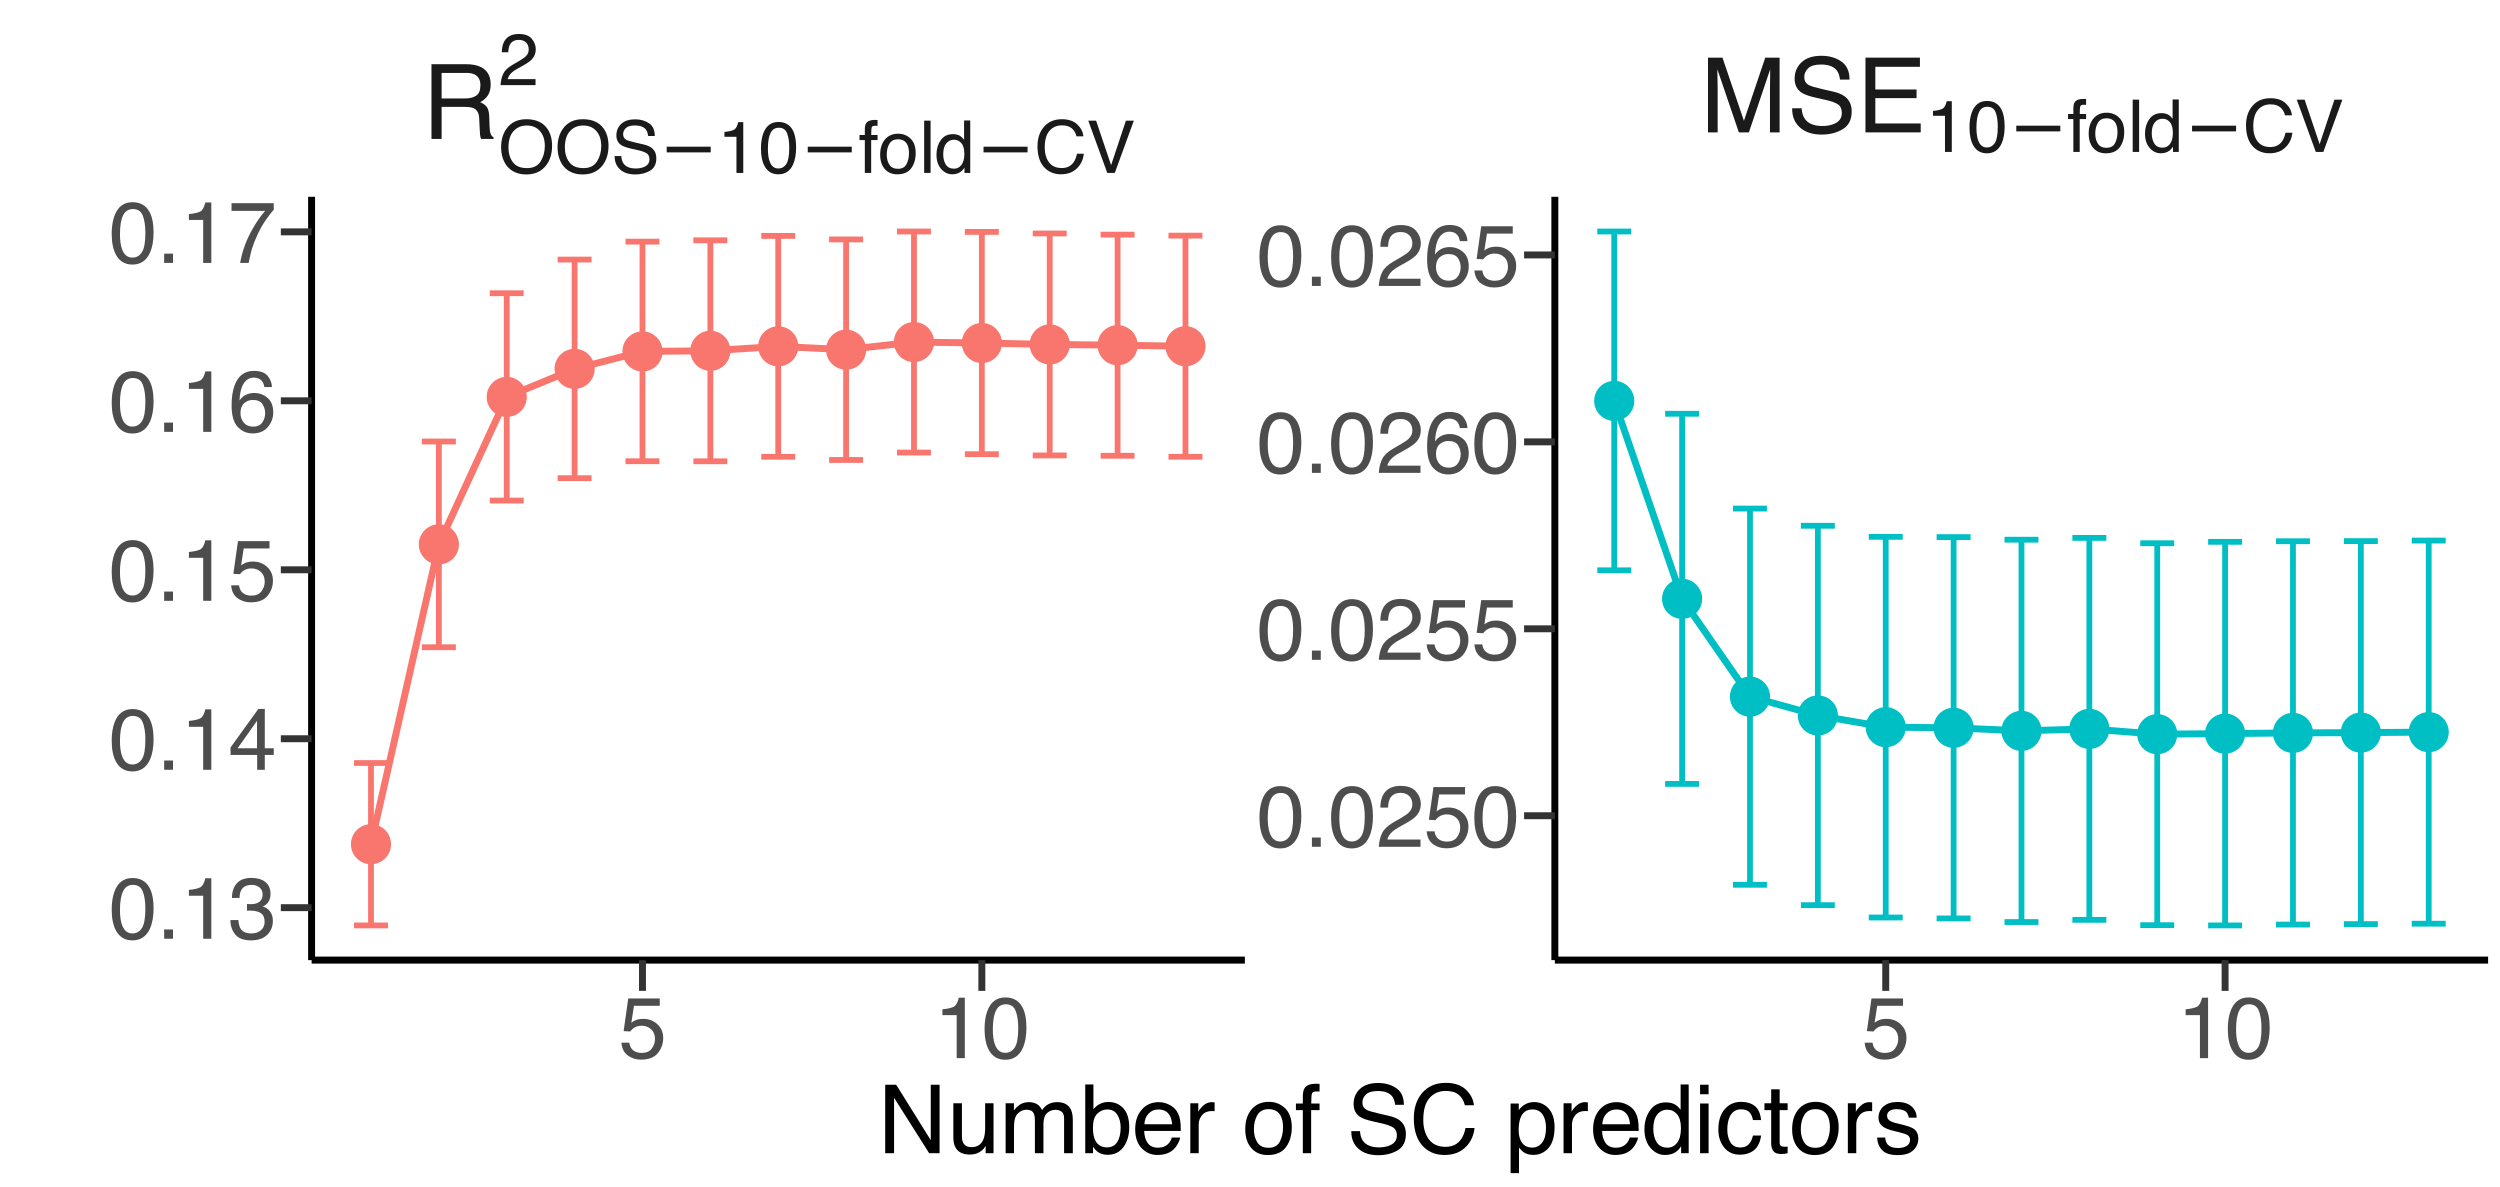 <?xml version="1.0" encoding="UTF-8"?>
<svg xmlns="http://www.w3.org/2000/svg" xmlns:xlink="http://www.w3.org/1999/xlink" width="1152" height="547" viewBox="0 0 1152 547">
<defs>
<g>
<g id="glyph-0-0">
<path d="M 1.547 0 L 1.547 -34.438 L 28.875 -34.438 L 28.875 0 Z M 24.562 -4.312 L 24.562 -30.125 L 5.859 -30.125 L 5.859 -4.312 Z M 24.562 -4.312 "/>
</g>
<g id="glyph-0-1">
<path d="M 19.672 -18.656 C 21.859 -18.656 23.586 -19.094 24.859 -19.969 C 26.129 -20.844 26.766 -22.422 26.766 -24.703 C 26.766 -27.16 25.875 -28.832 24.094 -29.719 C 23.145 -30.188 21.875 -30.422 20.281 -30.422 L 8.891 -30.422 L 8.891 -18.656 Z M 4.219 -34.438 L 20.156 -34.438 C 22.781 -34.438 24.945 -34.051 26.656 -33.281 C 29.883 -31.812 31.5 -29.102 31.5 -25.156 C 31.5 -23.094 31.07 -21.406 30.219 -20.094 C 29.375 -18.781 28.188 -17.723 26.656 -16.922 C 28 -16.379 29.008 -15.66 29.688 -14.766 C 30.363 -13.879 30.742 -12.438 30.828 -10.438 L 30.984 -5.812 C 31.035 -4.5 31.145 -3.523 31.312 -2.891 C 31.594 -1.797 32.094 -1.094 32.812 -0.781 L 32.812 0 L 27.094 0 C 26.938 -0.301 26.812 -0.688 26.719 -1.156 C 26.625 -1.625 26.547 -2.531 26.484 -3.875 L 26.203 -9.609 C 26.098 -11.859 25.266 -13.367 23.703 -14.141 C 22.805 -14.555 21.406 -14.766 19.5 -14.766 L 8.891 -14.766 L 8.891 0 L 4.219 0 Z M 4.219 -34.438 "/>
</g>
<g id="glyph-0-2">
<path d="M 3.547 -34.438 L 10.219 -34.438 L 20.109 -5.328 L 29.938 -34.438 L 36.547 -34.438 L 36.547 0 L 32.109 0 L 32.109 -20.328 C 32.109 -21.023 32.125 -22.188 32.156 -23.812 C 32.188 -25.438 32.203 -27.18 32.203 -29.047 L 22.391 0 L 17.766 0 L 7.875 -29.047 L 7.875 -27.984 C 7.875 -27.141 7.895 -25.852 7.938 -24.125 C 7.977 -22.406 8 -21.141 8 -20.328 L 8 0 L 3.547 0 Z M 3.547 -34.438 "/>
</g>
<g id="glyph-0-3">
<path d="M 6.703 -11.109 C 6.816 -9.16 7.281 -7.578 8.094 -6.359 C 9.633 -4.078 12.359 -2.938 16.266 -2.938 C 18.016 -2.938 19.609 -3.188 21.047 -3.688 C 23.828 -4.656 25.219 -6.391 25.219 -8.891 C 25.219 -10.766 24.633 -12.098 23.469 -12.891 C 22.281 -13.672 20.422 -14.352 17.891 -14.938 L 13.219 -15.984 C 10.176 -16.672 8.02 -17.43 6.75 -18.266 C 4.562 -19.703 3.469 -21.848 3.469 -24.703 C 3.469 -27.797 4.535 -30.332 6.672 -32.312 C 8.816 -34.301 11.852 -35.297 15.781 -35.297 C 19.383 -35.297 22.445 -34.426 24.969 -32.688 C 27.5 -30.945 28.766 -28.16 28.766 -24.328 L 24.375 -24.328 C 24.145 -26.172 23.645 -27.586 22.875 -28.578 C 21.457 -30.367 19.047 -31.266 15.641 -31.266 C 12.891 -31.266 10.91 -30.688 9.703 -29.531 C 8.504 -28.375 7.906 -27.031 7.906 -25.5 C 7.906 -23.812 8.609 -22.578 10.016 -21.797 C 10.93 -21.297 13.016 -20.672 16.266 -19.922 L 21.094 -18.828 C 23.426 -18.297 25.223 -17.566 26.484 -16.641 C 28.672 -15.035 29.766 -12.703 29.766 -9.641 C 29.766 -5.828 28.379 -3.098 25.609 -1.453 C 22.836 0.191 19.613 1.016 15.938 1.016 C 11.656 1.016 8.305 -0.082 5.891 -2.281 C 3.461 -4.445 2.273 -7.391 2.328 -11.109 Z M 16.125 -35.375 Z M 16.125 -35.375 "/>
</g>
<g id="glyph-0-4">
<path d="M 4.109 -34.438 L 29.203 -34.438 L 29.203 -30.219 L 8.656 -30.219 L 8.656 -19.766 L 27.656 -19.766 L 27.656 -15.781 L 8.656 -15.781 L 8.656 -4.109 L 29.562 -4.109 L 29.562 0 L 4.109 0 Z M 16.828 -34.438 Z M 16.828 -34.438 "/>
</g>
<g id="glyph-1-0">
<path d="M 1.078 0 L 1.078 -24.094 L 20.203 -24.094 L 20.203 0 Z M 17.188 -3.016 L 17.188 -21.078 L 4.094 -21.078 L 4.094 -3.016 Z M 17.188 -3.016 "/>
</g>
<g id="glyph-1-1">
<path d="M 12.953 -24.75 C 17.211 -24.75 20.363 -23.383 22.406 -20.656 C 24 -18.52 24.797 -15.789 24.797 -12.469 C 24.797 -8.863 23.883 -5.875 22.062 -3.5 C 19.914 -0.695 16.859 0.703 12.891 0.703 C 9.18 0.703 6.27 -0.52 4.156 -2.969 C 2.258 -5.332 1.312 -8.316 1.312 -11.922 C 1.312 -15.18 2.117 -17.973 3.734 -20.297 C 5.816 -23.266 8.891 -24.75 12.953 -24.75 Z M 13.281 -2.219 C 16.156 -2.219 18.234 -3.25 19.516 -5.312 C 20.805 -7.375 21.453 -9.742 21.453 -12.422 C 21.453 -15.254 20.711 -17.531 19.234 -19.25 C 17.754 -20.977 15.727 -21.844 13.156 -21.844 C 10.664 -21.844 8.629 -20.988 7.047 -19.281 C 5.473 -17.57 4.688 -15.051 4.688 -11.719 C 4.688 -9.039 5.363 -6.785 6.719 -4.953 C 8.07 -3.129 10.258 -2.219 13.281 -2.219 Z M 13.062 -24.75 Z M 13.062 -24.75 "/>
</g>
<g id="glyph-1-2">
<path d="M 4.688 -7.781 C 4.77 -6.406 5.094 -5.289 5.656 -4.438 C 6.738 -2.844 8.648 -2.047 11.391 -2.047 C 12.609 -2.047 13.723 -2.223 14.734 -2.578 C 16.68 -3.254 17.656 -4.469 17.656 -6.219 C 17.656 -7.531 17.242 -8.461 16.422 -9.016 C 15.586 -9.566 14.285 -10.047 12.516 -10.453 L 9.25 -11.188 C 7.113 -11.664 5.602 -12.195 4.719 -12.781 C 3.188 -13.781 2.422 -15.281 2.422 -17.281 C 2.422 -19.445 3.172 -21.223 4.672 -22.609 C 6.172 -24.004 8.297 -24.703 11.047 -24.703 C 13.566 -24.703 15.707 -24.094 17.469 -22.875 C 19.238 -21.656 20.125 -19.707 20.125 -17.031 L 17.062 -17.031 C 16.895 -18.32 16.547 -19.312 16.016 -20 C 15.016 -21.25 13.32 -21.875 10.938 -21.875 C 9.008 -21.875 7.625 -21.469 6.781 -20.656 C 5.945 -19.852 5.531 -18.914 5.531 -17.844 C 5.531 -16.664 6.02 -15.801 7 -15.25 C 7.645 -14.906 9.109 -14.469 11.391 -13.938 L 14.766 -13.172 C 16.391 -12.797 17.645 -12.285 18.531 -11.641 C 20.062 -10.516 20.828 -8.879 20.828 -6.734 C 20.828 -4.066 19.859 -2.16 17.922 -1.016 C 15.984 0.129 13.727 0.703 11.156 0.703 C 8.156 0.703 5.812 -0.062 4.125 -1.594 C 2.426 -3.113 1.594 -5.176 1.625 -7.781 Z M 11.281 -24.75 Z M 11.281 -24.75 "/>
</g>
<g id="glyph-1-3">
<path d="M 3.219 -16.641 L 3.219 -18.891 C 5.344 -19.098 6.828 -19.445 7.672 -19.938 C 8.516 -20.426 9.145 -21.578 9.562 -23.391 L 11.891 -23.391 L 11.891 0 L 8.75 0 L 8.75 -16.641 Z M 3.219 -16.641 "/>
</g>
<g id="glyph-1-4">
<path d="M 9.094 -23.484 C 12.125 -23.484 14.32 -22.234 15.688 -19.734 C 16.727 -17.797 17.25 -15.145 17.25 -11.781 C 17.25 -8.582 16.773 -5.941 15.828 -3.859 C 14.453 -0.859 12.203 0.641 9.078 0.641 C 6.254 0.641 4.148 -0.582 2.766 -3.031 C 1.617 -5.082 1.047 -7.828 1.047 -11.266 C 1.047 -13.93 1.391 -16.223 2.078 -18.141 C 3.367 -21.703 5.707 -23.484 9.094 -23.484 Z M 9.047 -2.047 C 10.578 -2.047 11.797 -2.723 12.703 -4.078 C 13.617 -5.441 14.078 -7.969 14.078 -11.656 C 14.078 -14.332 13.75 -16.531 13.094 -18.25 C 12.438 -19.969 11.16 -20.828 9.266 -20.828 C 7.523 -20.828 6.254 -20.008 5.453 -18.375 C 4.648 -16.738 4.25 -14.332 4.25 -11.156 C 4.25 -8.758 4.504 -6.832 5.016 -5.375 C 5.805 -3.156 7.148 -2.047 9.047 -2.047 Z M 9.047 -2.047 "/>
</g>
<g id="glyph-1-5">
<path d="M 2.906 -20.234 C 2.945 -21.461 3.16 -22.363 3.547 -22.938 C 4.234 -23.938 5.562 -24.438 7.531 -24.438 C 7.719 -24.438 7.91 -24.43 8.109 -24.422 C 8.305 -24.41 8.531 -24.395 8.781 -24.375 L 8.781 -21.688 C 8.469 -21.707 8.242 -21.719 8.109 -21.719 C 7.973 -21.727 7.844 -21.734 7.719 -21.734 C 6.82 -21.734 6.285 -21.5 6.109 -21.031 C 5.941 -20.57 5.859 -19.391 5.859 -17.484 L 8.781 -17.484 L 8.781 -15.156 L 5.828 -15.156 L 5.828 0 L 2.906 0 L 2.906 -15.156 L 0.453 -15.156 L 0.453 -17.484 L 2.906 -17.484 Z M 2.906 -20.234 "/>
</g>
<g id="glyph-1-6">
<path d="M 9.141 -1.906 C 11.098 -1.906 12.438 -2.645 13.156 -4.125 C 13.883 -5.602 14.25 -7.254 14.25 -9.078 C 14.25 -10.711 13.988 -12.047 13.469 -13.078 C 12.633 -14.691 11.203 -15.5 9.172 -15.5 C 7.367 -15.5 6.055 -14.812 5.234 -13.438 C 4.41 -12.062 4 -10.398 4 -8.453 C 4 -6.578 4.41 -5.016 5.234 -3.766 C 6.055 -2.523 7.359 -1.906 9.141 -1.906 Z M 9.25 -18.078 C 11.508 -18.078 13.422 -17.32 14.984 -15.812 C 16.555 -14.301 17.344 -12.082 17.344 -9.156 C 17.344 -6.32 16.648 -3.977 15.266 -2.125 C 13.891 -0.281 11.754 0.641 8.859 0.641 C 6.441 0.641 4.52 -0.176 3.094 -1.812 C 1.676 -3.445 0.969 -5.645 0.969 -8.406 C 0.969 -11.352 1.719 -13.703 3.219 -15.453 C 4.719 -17.203 6.727 -18.078 9.25 -18.078 Z M 9.156 -18 Z M 9.156 -18 "/>
</g>
<g id="glyph-1-7">
<path d="M 2.25 -24.094 L 5.203 -24.094 L 5.203 0 L 2.25 0 Z M 2.25 -24.094 "/>
</g>
<g id="glyph-1-8">
<path d="M 4.031 -8.578 C 4.031 -6.691 4.43 -5.113 5.234 -3.844 C 6.035 -2.582 7.316 -1.953 9.078 -1.953 C 10.441 -1.953 11.562 -2.539 12.438 -3.719 C 13.32 -4.895 13.766 -6.582 13.766 -8.781 C 13.766 -11 13.312 -12.641 12.406 -13.703 C 11.5 -14.766 10.375 -15.297 9.031 -15.297 C 7.551 -15.297 6.348 -14.727 5.422 -13.594 C 4.492 -12.457 4.031 -10.785 4.031 -8.578 Z M 8.484 -17.875 C 9.828 -17.875 10.953 -17.594 11.859 -17.031 C 12.379 -16.695 12.973 -16.117 13.641 -15.297 L 13.641 -24.172 L 16.484 -24.172 L 16.484 0 L 13.828 0 L 13.828 -2.438 C 13.141 -1.352 12.32 -0.57 11.375 -0.094 C 10.438 0.383 9.363 0.625 8.156 0.625 C 6.195 0.625 4.5 -0.195 3.062 -1.844 C 1.633 -3.488 0.922 -5.68 0.922 -8.422 C 0.922 -10.973 1.57 -13.188 2.875 -15.062 C 4.188 -16.938 6.055 -17.875 8.484 -17.875 Z M 8.484 -17.875 "/>
</g>
<g id="glyph-1-9">
<path d="M 12.719 -24.75 C 15.758 -24.75 18.125 -23.945 19.812 -22.344 C 21.5 -20.738 22.438 -18.91 22.625 -16.859 L 19.438 -16.859 C 19.07 -18.41 18.352 -19.641 17.281 -20.547 C 16.207 -21.461 14.695 -21.922 12.75 -21.922 C 10.375 -21.922 8.457 -21.082 7 -19.406 C 5.539 -17.738 4.812 -15.188 4.812 -11.75 C 4.812 -8.926 5.469 -6.633 6.781 -4.875 C 8.102 -3.125 10.066 -2.25 12.672 -2.25 C 15.078 -2.25 16.91 -3.172 18.172 -5.016 C 18.836 -5.992 19.336 -7.273 19.672 -8.859 L 22.844 -8.859 C 22.562 -6.316 21.625 -4.191 20.031 -2.484 C 18.113 -0.41 15.531 0.625 12.281 0.625 C 9.488 0.625 7.141 -0.223 5.234 -1.922 C 2.723 -4.16 1.469 -7.617 1.469 -12.297 C 1.469 -15.859 2.41 -18.773 4.297 -21.047 C 6.328 -23.516 9.133 -24.75 12.719 -24.75 Z M 12.062 -24.75 Z M 12.062 -24.75 "/>
</g>
<g id="glyph-1-10">
<path d="M 4.469 -24.094 L 11.391 -3.578 L 18.219 -24.094 L 21.875 -24.094 L 13.094 0 L 9.625 0 L 0.859 -24.094 Z M 4.469 -24.094 "/>
</g>
<g id="glyph-1-11">
<path d="M 1.047 0 C 1.16 -2.02 1.578 -3.781 2.297 -5.281 C 3.023 -6.781 4.445 -8.141 6.562 -9.359 L 9.703 -11.188 C 11.117 -12.008 12.109 -12.707 12.672 -13.281 C 13.578 -14.188 14.031 -15.227 14.031 -16.406 C 14.031 -17.77 13.617 -18.852 12.797 -19.656 C 11.973 -20.457 10.879 -20.859 9.516 -20.859 C 7.492 -20.859 6.094 -20.094 5.312 -18.562 C 4.895 -17.75 4.664 -16.613 4.625 -15.156 L 1.625 -15.156 C 1.656 -17.195 2.031 -18.863 2.75 -20.156 C 4.031 -22.438 6.289 -23.578 9.531 -23.578 C 12.219 -23.578 14.18 -22.848 15.422 -21.391 C 16.66 -19.93 17.281 -18.312 17.281 -16.531 C 17.281 -14.656 16.617 -13.051 15.297 -11.719 C 14.535 -10.938 13.164 -9.992 11.188 -8.891 L 8.938 -7.641 C 7.863 -7.055 7.02 -6.492 6.406 -5.953 C 5.312 -5.004 4.625 -3.945 4.344 -2.781 L 17.172 -2.781 L 17.172 0 Z M 1.047 0 "/>
</g>
<g id="glyph-2-0">
<path d="M 4.203 0 L 4.203 -25.203 L 29.391 -25.203 L 29.391 0 Z M 6.297 -2.094 L 27.297 -2.094 L 27.297 -23.094 L 6.297 -23.094 Z M 6.297 -2.094 "/>
</g>
<g id="glyph-2-1">
<path d="M 23.891 -9.375 L 3.609 -9.375 L 3.609 -12 L 23.891 -12 Z M 23.891 -9.375 "/>
</g>
<g id="glyph-3-0">
<path d="M 1.297 0 L 1.297 -28.688 L 24.062 -28.688 L 24.062 0 Z M 20.469 -3.594 L 20.469 -25.094 L 4.891 -25.094 L 4.891 -3.594 Z M 20.469 -3.594 "/>
</g>
<g id="glyph-3-1">
<path d="M 4.938 -7.125 C 5.176 -5.125 6.109 -3.738 7.734 -2.969 C 8.566 -2.582 9.531 -2.391 10.625 -2.391 C 12.707 -2.391 14.25 -3.051 15.25 -4.375 C 16.258 -5.707 16.766 -7.18 16.766 -8.797 C 16.766 -10.742 16.164 -12.25 14.969 -13.312 C 13.781 -14.383 12.352 -14.922 10.688 -14.922 C 9.477 -14.922 8.438 -14.688 7.562 -14.219 C 6.695 -13.75 5.961 -13.098 5.359 -12.266 L 2.312 -12.438 L 4.438 -27.5 L 18.969 -27.5 L 18.969 -24.109 L 7.078 -24.109 L 5.875 -16.328 C 6.531 -16.828 7.148 -17.195 7.734 -17.438 C 8.773 -17.875 9.977 -18.094 11.344 -18.094 C 13.914 -18.094 16.094 -17.266 17.875 -15.609 C 19.656 -13.953 20.547 -11.852 20.547 -9.312 C 20.547 -6.676 19.727 -4.348 18.094 -2.328 C 16.457 -0.305 13.852 0.703 10.281 0.703 C 8 0.703 5.984 0.062 4.234 -1.219 C 2.484 -2.5 1.504 -4.469 1.297 -7.125 Z M 4.938 -7.125 "/>
</g>
<g id="glyph-3-2">
<path d="M 3.828 -19.812 L 3.828 -22.5 C 6.367 -22.75 8.141 -23.16 9.141 -23.734 C 10.141 -24.316 10.891 -25.691 11.391 -27.859 L 14.156 -27.859 L 14.156 0 L 10.406 0 L 10.406 -19.812 Z M 3.828 -19.812 "/>
</g>
<g id="glyph-3-3">
<path d="M 10.828 -27.969 C 14.441 -27.969 17.055 -26.477 18.672 -23.5 C 19.922 -21.195 20.547 -18.039 20.547 -14.031 C 20.547 -10.227 19.977 -7.082 18.844 -4.594 C 17.207 -1.02 14.523 0.766 10.797 0.766 C 7.441 0.766 4.941 -0.691 3.297 -3.609 C 1.93 -6.047 1.25 -9.316 1.25 -13.422 C 1.25 -16.598 1.66 -19.328 2.484 -21.609 C 4.016 -25.848 6.797 -27.969 10.828 -27.969 Z M 10.781 -2.438 C 12.602 -2.438 14.055 -3.242 15.141 -4.859 C 16.223 -6.473 16.766 -9.484 16.766 -13.891 C 16.766 -17.066 16.375 -19.68 15.594 -21.734 C 14.812 -23.785 13.289 -24.812 11.031 -24.812 C 8.969 -24.812 7.457 -23.836 6.5 -21.891 C 5.539 -19.941 5.062 -17.07 5.062 -13.281 C 5.062 -10.426 5.367 -8.133 5.984 -6.406 C 6.922 -3.758 8.52 -2.438 10.781 -2.438 Z M 10.781 -2.438 "/>
</g>
<g id="glyph-3-4">
<path d="M 3.422 -4.266 L 7.5 -4.266 L 7.5 0 L 3.422 0 Z M 3.422 -4.266 "/>
</g>
<g id="glyph-3-5">
<path d="M 1.25 0 C 1.383 -2.406 1.883 -4.5 2.75 -6.281 C 3.613 -8.07 5.301 -9.695 7.812 -11.156 L 11.562 -13.328 C 13.238 -14.297 14.414 -15.129 15.094 -15.828 C 16.164 -16.898 16.703 -18.133 16.703 -19.531 C 16.703 -21.156 16.211 -22.445 15.234 -23.406 C 14.254 -24.363 12.953 -24.844 11.328 -24.844 C 8.922 -24.844 7.254 -23.93 6.328 -22.109 C 5.836 -21.129 5.566 -19.773 5.516 -18.047 L 1.938 -18.047 C 1.977 -20.484 2.426 -22.469 3.281 -24 C 4.801 -26.707 7.488 -28.062 11.344 -28.062 C 14.551 -28.062 16.895 -27.195 18.375 -25.469 C 19.852 -23.738 20.594 -21.812 20.594 -19.688 C 20.594 -17.445 19.801 -15.535 18.219 -13.953 C 17.312 -13.023 15.68 -11.906 13.328 -10.594 L 10.641 -9.109 C 9.367 -8.398 8.367 -7.727 7.641 -7.094 C 6.336 -5.957 5.516 -4.703 5.172 -3.328 L 20.453 -3.328 L 20.453 0 Z M 1.25 0 "/>
</g>
<g id="glyph-3-6">
<path d="M 11.703 -28.094 C 14.828 -28.094 17.004 -27.281 18.234 -25.656 C 19.461 -24.031 20.078 -22.359 20.078 -20.641 L 16.609 -20.641 C 16.398 -21.754 16.066 -22.625 15.609 -23.25 C 14.766 -24.414 13.484 -25 11.766 -25 C 9.797 -25 8.227 -24.086 7.062 -22.266 C 5.906 -20.453 5.266 -17.852 5.141 -14.469 C 5.941 -15.656 6.957 -16.539 8.188 -17.125 C 9.301 -17.645 10.551 -17.906 11.938 -17.906 C 14.281 -17.906 16.32 -17.156 18.062 -15.656 C 19.812 -14.164 20.688 -11.938 20.688 -8.969 C 20.688 -6.426 19.859 -4.176 18.203 -2.219 C 16.547 -0.258 14.191 0.719 11.141 0.719 C 8.516 0.719 6.25 -0.27 4.344 -2.25 C 2.445 -4.238 1.5 -7.582 1.5 -12.281 C 1.5 -15.758 1.926 -18.711 2.781 -21.141 C 4.406 -25.773 7.379 -28.094 11.703 -28.094 Z M 11.453 -2.406 C 13.297 -2.406 14.676 -3.023 15.594 -4.266 C 16.508 -5.516 16.969 -6.984 16.969 -8.672 C 16.969 -10.109 16.555 -11.473 15.734 -12.766 C 14.922 -14.055 13.43 -14.703 11.266 -14.703 C 9.754 -14.703 8.43 -14.203 7.297 -13.203 C 6.16 -12.203 5.594 -10.691 5.594 -8.672 C 5.594 -6.898 6.109 -5.41 7.141 -4.203 C 8.172 -3.004 9.609 -2.406 11.453 -2.406 Z M 11.453 -2.406 "/>
</g>
<g id="glyph-3-7">
<path d="M 10.391 0.766 C 7.086 0.766 4.688 -0.141 3.188 -1.953 C 1.695 -3.773 0.953 -5.988 0.953 -8.594 L 4.625 -8.594 C 4.781 -6.781 5.117 -5.469 5.641 -4.656 C 6.555 -3.176 8.207 -2.438 10.594 -2.438 C 12.438 -2.438 13.914 -2.93 15.031 -3.922 C 16.156 -4.91 16.719 -6.188 16.719 -7.75 C 16.719 -9.676 16.129 -11.023 14.953 -11.797 C 13.773 -12.566 12.141 -12.953 10.047 -12.953 C 9.805 -12.953 9.566 -12.945 9.328 -12.938 C 9.086 -12.938 8.844 -12.926 8.594 -12.906 L 8.594 -16.016 C 8.957 -15.973 9.266 -15.945 9.516 -15.938 C 9.766 -15.926 10.031 -15.922 10.312 -15.922 C 11.625 -15.922 12.707 -16.129 13.562 -16.547 C 15.039 -17.273 15.781 -18.578 15.781 -20.453 C 15.781 -21.848 15.285 -22.922 14.297 -23.672 C 13.305 -24.43 12.156 -24.812 10.844 -24.812 C 8.5 -24.812 6.879 -24.031 5.984 -22.469 C 5.484 -21.602 5.203 -20.379 5.141 -18.797 L 1.656 -18.797 C 1.656 -20.879 2.07 -22.648 2.906 -24.109 C 4.344 -26.711 6.863 -28.016 10.469 -28.016 C 13.32 -28.016 15.531 -27.379 17.094 -26.109 C 18.656 -24.836 19.438 -23 19.438 -20.594 C 19.438 -18.875 18.973 -17.477 18.047 -16.406 C 17.473 -15.738 16.734 -15.219 15.828 -14.844 C 17.297 -14.438 18.441 -13.656 19.266 -12.5 C 20.098 -11.352 20.516 -9.945 20.516 -8.281 C 20.516 -5.613 19.633 -3.438 17.875 -1.75 C 16.113 -0.07 13.617 0.766 10.391 0.766 Z M 10.391 0.766 "/>
</g>
<g id="glyph-3-8">
<path d="M 13.219 -9.906 L 13.219 -22.578 L 4.266 -9.906 Z M 13.281 0 L 13.281 -6.844 L 1.016 -6.844 L 1.016 -10.281 L 13.828 -28.047 L 16.797 -28.047 L 16.797 -9.906 L 20.922 -9.906 L 20.922 -6.844 L 16.797 -6.844 L 16.797 0 Z M 13.281 0 "/>
</g>
<g id="glyph-3-9">
<path d="M 20.922 -27.5 L 20.922 -24.438 C 20.023 -23.562 18.828 -22.039 17.328 -19.875 C 15.836 -17.719 14.52 -15.391 13.375 -12.891 C 12.25 -10.453 11.391 -8.234 10.797 -6.234 C 10.422 -4.941 9.938 -2.863 9.344 0 L 5.453 0 C 6.336 -5.344 8.289 -10.656 11.312 -15.938 C 13.094 -19.039 14.969 -21.719 16.938 -23.969 L 1.469 -23.969 L 1.469 -27.5 Z M 20.922 -27.5 "/>
</g>
<g id="glyph-4-0">
<path d="M 1.422 0 L 1.422 -31.562 L 26.469 -31.562 L 26.469 0 Z M 22.516 -3.953 L 22.516 -27.609 L 5.375 -27.609 L 5.375 -3.953 Z M 22.516 -3.953 "/>
</g>
<g id="glyph-4-1">
<path d="M 3.359 -31.562 L 8.406 -31.562 L 24.344 -6 L 24.344 -31.562 L 28.406 -31.562 L 28.406 0 L 23.609 0 L 7.438 -25.547 L 7.438 0 L 3.359 0 Z M 15.594 -31.562 Z M 15.594 -31.562 "/>
</g>
<g id="glyph-4-2">
<path d="M 6.703 -23.016 L 6.703 -7.734 C 6.703 -6.555 6.891 -5.598 7.266 -4.859 C 7.953 -3.484 9.234 -2.797 11.109 -2.797 C 13.797 -2.797 15.629 -4 16.609 -6.406 C 17.141 -7.695 17.406 -9.461 17.406 -11.703 L 17.406 -23.016 L 21.266 -23.016 L 21.266 0 L 17.625 0 L 17.656 -3.391 C 17.156 -2.516 16.535 -1.781 15.797 -1.188 C 14.316 0.02 12.523 0.625 10.422 0.625 C 7.141 0.625 4.906 -0.473 3.719 -2.672 C 3.07 -3.836 2.75 -5.406 2.75 -7.375 L 2.75 -23.016 Z M 12.016 -23.562 Z M 12.016 -23.562 "/>
</g>
<g id="glyph-4-3">
<path d="M 2.844 -23.016 L 6.656 -23.016 L 6.656 -19.75 C 7.57 -20.875 8.406 -21.695 9.156 -22.219 C 10.426 -23.094 11.875 -23.531 13.5 -23.531 C 15.332 -23.531 16.805 -23.078 17.922 -22.172 C 18.547 -21.66 19.117 -20.898 19.641 -19.891 C 20.492 -21.129 21.5 -22.047 22.656 -22.641 C 23.82 -23.234 25.129 -23.531 26.578 -23.531 C 29.672 -23.531 31.773 -22.41 32.891 -20.172 C 33.492 -18.973 33.797 -17.352 33.797 -15.312 L 33.797 0 L 29.781 0 L 29.781 -15.984 C 29.781 -17.516 29.395 -18.566 28.625 -19.141 C 27.863 -19.711 26.93 -20 25.828 -20 C 24.305 -20 23 -19.488 21.906 -18.469 C 20.812 -17.457 20.266 -15.766 20.266 -13.391 L 20.266 0 L 16.328 0 L 16.328 -15.016 C 16.328 -16.578 16.141 -17.719 15.766 -18.438 C 15.18 -19.508 14.086 -20.047 12.484 -20.047 C 11.023 -20.047 9.695 -19.477 8.5 -18.344 C 7.301 -17.219 6.703 -15.172 6.703 -12.203 L 6.703 0 L 2.844 0 Z M 2.844 -23.016 "/>
</g>
<g id="glyph-4-4">
<path d="M 2.531 -31.672 L 6.297 -31.672 L 6.297 -20.219 C 7.141 -21.32 8.148 -22.16 9.328 -22.734 C 10.504 -23.316 11.781 -23.609 13.156 -23.609 C 16.02 -23.609 18.344 -22.625 20.125 -20.656 C 21.906 -18.688 22.797 -15.785 22.797 -11.953 C 22.797 -8.305 21.914 -5.281 20.156 -2.875 C 18.395 -0.469 15.953 0.734 12.828 0.734 C 11.078 0.734 9.602 0.312 8.406 -0.531 C 7.688 -1.039 6.922 -1.844 6.109 -2.938 L 6.109 0 L 2.531 0 Z M 12.594 -2.688 C 14.688 -2.688 16.25 -3.516 17.281 -5.172 C 18.32 -6.836 18.844 -9.031 18.844 -11.75 C 18.844 -14.176 18.32 -16.18 17.281 -17.766 C 16.25 -19.359 14.723 -20.156 12.703 -20.156 C 10.941 -20.156 9.395 -19.504 8.062 -18.203 C 6.738 -16.898 6.078 -14.75 6.078 -11.75 C 6.078 -9.594 6.348 -7.836 6.891 -6.484 C 7.91 -3.953 9.812 -2.688 12.594 -2.688 Z M 12.594 -2.688 "/>
</g>
<g id="glyph-4-5">
<path d="M 12.422 -23.531 C 14.055 -23.531 15.641 -23.145 17.172 -22.375 C 18.703 -21.613 19.867 -20.625 20.672 -19.406 C 21.441 -18.238 21.957 -16.883 22.219 -15.344 C 22.445 -14.281 22.562 -12.586 22.562 -10.266 L 5.688 -10.266 C 5.758 -7.93 6.312 -6.055 7.344 -4.641 C 8.375 -3.234 9.973 -2.531 12.141 -2.531 C 14.16 -2.531 15.77 -3.195 16.969 -4.531 C 17.656 -5.301 18.145 -6.195 18.438 -7.219 L 22.234 -7.219 C 22.141 -6.375 21.805 -5.43 21.234 -4.391 C 20.672 -3.359 20.039 -2.508 19.344 -1.844 C 18.164 -0.695 16.707 0.07 14.969 0.469 C 14.039 0.695 12.988 0.812 11.812 0.812 C 8.945 0.812 6.52 -0.227 4.531 -2.312 C 2.539 -4.395 1.547 -7.312 1.547 -11.062 C 1.547 -14.758 2.547 -17.758 4.547 -20.062 C 6.555 -22.375 9.18 -23.531 12.422 -23.531 Z M 18.578 -13.344 C 18.422 -15.02 18.055 -16.359 17.484 -17.359 C 16.43 -19.223 14.664 -20.156 12.188 -20.156 C 10.406 -20.156 8.91 -19.516 7.703 -18.234 C 6.504 -16.953 5.867 -15.32 5.797 -13.344 Z M 12.047 -23.562 Z M 12.047 -23.562 "/>
</g>
<g id="glyph-4-6">
<path d="M 2.938 -23.016 L 6.625 -23.016 L 6.625 -19.031 C 6.914 -19.812 7.648 -20.754 8.828 -21.859 C 10.004 -22.973 11.359 -23.531 12.891 -23.531 C 12.961 -23.531 13.082 -23.52 13.25 -23.5 C 13.426 -23.488 13.723 -23.461 14.141 -23.422 L 14.141 -19.344 C 13.91 -19.383 13.695 -19.41 13.5 -19.422 C 13.312 -19.43 13.102 -19.438 12.875 -19.438 C 10.926 -19.438 9.426 -18.812 8.375 -17.562 C 7.332 -16.312 6.812 -14.867 6.812 -13.234 L 6.812 0 L 2.938 0 Z M 2.938 -23.016 "/>
</g>
<g id="glyph-4-7">
</g>
<g id="glyph-4-8">
<path d="M 11.969 -2.5 C 14.531 -2.5 16.285 -3.469 17.234 -5.406 C 18.191 -7.344 18.672 -9.5 18.672 -11.875 C 18.672 -14.031 18.328 -15.781 17.641 -17.125 C 16.547 -19.238 14.672 -20.297 12.016 -20.297 C 9.648 -20.297 7.93 -19.395 6.859 -17.594 C 5.785 -15.789 5.25 -13.613 5.25 -11.062 C 5.25 -8.613 5.785 -6.57 6.859 -4.938 C 7.93 -3.312 9.633 -2.5 11.969 -2.5 Z M 12.125 -23.672 C 15.082 -23.672 17.582 -22.68 19.625 -20.703 C 21.676 -18.734 22.703 -15.828 22.703 -11.984 C 22.703 -8.273 21.801 -5.207 20 -2.781 C 18.195 -0.363 15.398 0.844 11.609 0.844 C 8.441 0.844 5.926 -0.227 4.062 -2.375 C 2.195 -4.52 1.266 -7.395 1.266 -11 C 1.266 -14.863 2.242 -17.941 4.203 -20.234 C 6.172 -22.523 8.812 -23.672 12.125 -23.672 Z M 11.984 -23.562 Z M 11.984 -23.562 "/>
</g>
<g id="glyph-4-9">
<path d="M 3.797 -26.516 C 3.859 -28.117 4.141 -29.289 4.641 -30.031 C 5.547 -31.352 7.285 -32.016 9.859 -32.016 C 10.109 -32.016 10.359 -32.004 10.609 -31.984 C 10.867 -31.973 11.164 -31.953 11.5 -31.922 L 11.5 -28.406 C 11.094 -28.438 10.801 -28.453 10.625 -28.453 C 10.445 -28.461 10.281 -28.469 10.125 -28.469 C 8.945 -28.469 8.242 -28.16 8.016 -27.547 C 7.785 -26.941 7.672 -25.395 7.672 -22.906 L 11.5 -22.906 L 11.5 -19.859 L 7.625 -19.859 L 7.625 0 L 3.797 0 L 3.797 -19.859 L 0.609 -19.859 L 0.609 -22.906 L 3.797 -22.906 Z M 3.797 -26.516 "/>
</g>
<g id="glyph-4-10">
<path d="M 6.141 -10.188 C 6.242 -8.395 6.664 -6.941 7.406 -5.828 C 8.832 -3.734 11.332 -2.688 14.906 -2.688 C 16.508 -2.688 17.973 -2.914 19.297 -3.375 C 21.848 -4.258 23.125 -5.848 23.125 -8.141 C 23.125 -9.859 22.582 -11.082 21.5 -11.812 C 20.414 -12.531 18.711 -13.156 16.391 -13.688 L 12.125 -14.656 C 9.32 -15.281 7.344 -15.973 6.188 -16.734 C 4.188 -18.055 3.188 -20.023 3.188 -22.641 C 3.188 -25.484 4.164 -27.812 6.125 -29.625 C 8.082 -31.445 10.859 -32.359 14.453 -32.359 C 17.766 -32.359 20.578 -31.555 22.891 -29.953 C 25.203 -28.359 26.359 -25.805 26.359 -22.297 L 22.344 -22.297 C 22.125 -23.992 21.664 -25.289 20.969 -26.188 C 19.664 -27.832 17.453 -28.656 14.328 -28.656 C 11.805 -28.656 9.992 -28.125 8.891 -27.062 C 7.785 -26.008 7.234 -24.781 7.234 -23.375 C 7.234 -21.832 7.879 -20.703 9.172 -19.984 C 10.016 -19.523 11.926 -18.953 14.906 -18.266 L 19.344 -17.25 C 21.469 -16.758 23.113 -16.094 24.281 -15.25 C 26.281 -13.781 27.281 -11.641 27.281 -8.828 C 27.281 -5.336 26.008 -2.836 23.469 -1.328 C 20.926 0.172 17.973 0.922 14.609 0.922 C 10.68 0.922 7.609 -0.078 5.391 -2.078 C 3.172 -4.078 2.082 -6.781 2.125 -10.188 Z M 14.781 -32.422 Z M 14.781 -32.422 "/>
</g>
<g id="glyph-4-11">
<path d="M 16.656 -32.422 C 20.645 -32.422 23.742 -31.367 25.953 -29.266 C 28.16 -27.16 29.383 -24.77 29.625 -22.094 L 25.453 -22.094 C 24.984 -24.125 24.039 -25.734 22.625 -26.922 C 21.219 -28.109 19.238 -28.703 16.688 -28.703 C 13.582 -28.703 11.07 -27.609 9.156 -25.422 C 7.25 -23.242 6.297 -19.898 6.297 -15.391 C 6.297 -11.691 7.156 -8.691 8.875 -6.391 C 10.602 -4.086 13.18 -2.938 16.609 -2.938 C 19.754 -2.938 22.156 -4.148 23.812 -6.578 C 24.676 -7.848 25.328 -9.523 25.766 -11.609 L 29.922 -11.609 C 29.555 -8.285 28.328 -5.5 26.234 -3.25 C 23.723 -0.539 20.344 0.812 16.094 0.812 C 12.426 0.812 9.348 -0.297 6.859 -2.516 C 3.578 -5.453 1.938 -9.984 1.938 -16.109 C 1.938 -20.766 3.164 -24.582 5.625 -27.562 C 8.289 -30.801 11.969 -32.422 16.656 -32.422 Z M 15.797 -32.422 Z M 15.797 -32.422 "/>
</g>
<g id="glyph-4-12">
<path d="M 12.547 -2.594 C 14.348 -2.594 15.848 -3.348 17.047 -4.859 C 18.242 -6.379 18.844 -8.641 18.844 -11.641 C 18.844 -13.473 18.578 -15.051 18.047 -16.375 C 17.047 -18.906 15.211 -20.172 12.547 -20.172 C 9.867 -20.172 8.035 -18.832 7.047 -16.156 C 6.516 -14.727 6.25 -12.91 6.25 -10.703 C 6.25 -8.922 6.516 -7.41 7.047 -6.172 C 8.047 -3.785 9.879 -2.594 12.547 -2.594 Z M 2.531 -22.906 L 6.297 -22.906 L 6.297 -19.859 C 7.066 -20.898 7.91 -21.707 8.828 -22.281 C 10.129 -23.133 11.66 -23.562 13.422 -23.562 C 16.035 -23.562 18.25 -22.562 20.062 -20.562 C 21.883 -18.57 22.797 -15.723 22.797 -12.016 C 22.797 -6.992 21.484 -3.41 18.859 -1.266 C 17.203 0.098 15.27 0.781 13.062 0.781 C 11.332 0.781 9.879 0.398 8.703 -0.359 C 8.016 -0.797 7.25 -1.535 6.406 -2.578 L 6.406 9.172 L 2.531 9.172 Z M 2.531 -22.906 "/>
</g>
<g id="glyph-4-13">
<path d="M 5.281 -11.234 C 5.281 -8.773 5.801 -6.711 6.844 -5.047 C 7.895 -3.391 9.57 -2.562 11.875 -2.562 C 13.664 -2.562 15.141 -3.328 16.297 -4.859 C 17.453 -6.398 18.031 -8.613 18.031 -11.5 C 18.031 -14.406 17.43 -16.555 16.234 -17.953 C 15.047 -19.348 13.582 -20.047 11.844 -20.047 C 9.895 -20.047 8.312 -19.301 7.094 -17.812 C 5.883 -16.32 5.281 -14.129 5.281 -11.234 Z M 11.109 -23.422 C 12.867 -23.422 14.344 -23.047 15.531 -22.297 C 16.219 -21.867 17 -21.117 17.875 -20.047 L 17.875 -31.672 L 21.594 -31.672 L 21.594 0 L 18.109 0 L 18.109 -3.203 C 17.211 -1.785 16.145 -0.758 14.906 -0.125 C 13.676 0.5 12.266 0.812 10.672 0.812 C 8.109 0.812 5.891 -0.266 4.016 -2.422 C 2.141 -4.578 1.203 -7.441 1.203 -11.016 C 1.203 -14.367 2.055 -17.273 3.766 -19.734 C 5.484 -22.191 7.93 -23.422 11.109 -23.422 Z M 11.109 -23.422 "/>
</g>
<g id="glyph-4-14">
<path d="M 2.844 -22.906 L 6.766 -22.906 L 6.766 0 L 2.844 0 Z M 2.844 -31.562 L 6.766 -31.562 L 6.766 -27.172 L 2.844 -27.172 Z M 2.844 -31.562 "/>
</g>
<g id="glyph-4-15">
<path d="M 11.703 -23.672 C 14.297 -23.672 16.406 -23.039 18.031 -21.781 C 19.656 -20.52 20.633 -18.352 20.969 -15.281 L 17.203 -15.281 C 16.973 -16.695 16.453 -17.875 15.641 -18.812 C 14.828 -19.75 13.516 -20.219 11.703 -20.219 C 9.242 -20.219 7.484 -19.016 6.422 -16.609 C 5.734 -15.047 5.391 -13.117 5.391 -10.828 C 5.391 -8.523 5.875 -6.582 6.844 -5 C 7.82 -3.426 9.359 -2.641 11.453 -2.641 C 13.055 -2.641 14.328 -3.129 15.266 -4.109 C 16.203 -5.098 16.848 -6.441 17.203 -8.141 L 20.969 -8.141 C 20.539 -5.086 19.469 -2.852 17.75 -1.438 C 16.031 -0.031 13.832 0.672 11.156 0.672 C 8.145 0.672 5.742 -0.426 3.953 -2.625 C 2.16 -4.832 1.266 -7.582 1.266 -10.875 C 1.266 -14.914 2.242 -18.055 4.203 -20.297 C 6.172 -22.547 8.672 -23.672 11.703 -23.672 Z M 11.109 -23.562 Z M 11.109 -23.562 "/>
</g>
<g id="glyph-4-16">
<path d="M 3.609 -29.438 L 7.516 -29.438 L 7.516 -23.016 L 11.188 -23.016 L 11.188 -19.859 L 7.516 -19.859 L 7.516 -4.828 C 7.516 -4.023 7.789 -3.488 8.344 -3.219 C 8.633 -3.062 9.133 -2.984 9.844 -2.984 C 10.031 -2.984 10.227 -2.988 10.438 -3 C 10.656 -3.008 10.906 -3.023 11.188 -3.047 L 11.188 0 C 10.75 0.125 10.289 0.211 9.812 0.266 C 9.332 0.328 8.812 0.359 8.25 0.359 C 6.445 0.359 5.223 -0.098 4.578 -1.016 C 3.93 -1.941 3.609 -3.145 3.609 -4.625 L 3.609 -19.859 L 0.5 -19.859 L 0.5 -23.016 L 3.609 -23.016 Z M 3.609 -29.438 "/>
</g>
<g id="glyph-4-17">
<path d="M 5.141 -7.219 C 5.254 -5.926 5.578 -4.938 6.109 -4.25 C 7.078 -3.008 8.766 -2.391 11.172 -2.391 C 12.609 -2.391 13.867 -2.695 14.953 -3.312 C 16.047 -3.938 16.594 -4.898 16.594 -6.203 C 16.594 -7.191 16.156 -7.945 15.281 -8.469 C 14.719 -8.781 13.613 -9.145 11.969 -9.562 L 8.891 -10.328 C 6.93 -10.816 5.488 -11.363 4.562 -11.969 C 2.895 -13.008 2.062 -14.457 2.062 -16.312 C 2.062 -18.488 2.844 -20.25 4.406 -21.594 C 5.977 -22.938 8.094 -23.609 10.75 -23.609 C 14.207 -23.609 16.703 -22.594 18.234 -20.562 C 19.203 -19.27 19.672 -17.879 19.641 -16.391 L 15.984 -16.391 C 15.91 -17.266 15.602 -18.062 15.062 -18.781 C 14.176 -19.789 12.633 -20.297 10.438 -20.297 C 8.977 -20.297 7.875 -20.016 7.125 -19.453 C 6.375 -18.898 6 -18.164 6 -17.25 C 6 -16.25 6.492 -15.445 7.484 -14.844 C 8.055 -14.488 8.898 -14.176 10.016 -13.906 L 12.562 -13.281 C 15.344 -12.602 17.207 -11.953 18.156 -11.328 C 19.656 -10.336 20.406 -8.781 20.406 -6.656 C 20.406 -4.613 19.629 -2.848 18.078 -1.359 C 16.523 0.129 14.16 0.875 10.984 0.875 C 7.555 0.875 5.129 0.098 3.703 -1.453 C 2.273 -3.004 1.516 -4.926 1.422 -7.219 Z M 10.844 -23.562 Z M 10.844 -23.562 "/>
</g>
</g>
<clipPath id="clip-0">
<path clip-rule="nonzero" d="M 143.586 90.695 L 573.633 90.695 L 573.633 442.414 L 143.586 442.414 Z M 143.586 90.695 "/>
</clipPath>
<clipPath id="clip-1">
<path clip-rule="nonzero" d="M 716.473 90.695 L 1146.52 90.695 L 1146.52 442.414 L 716.473 442.414 Z M 716.473 90.695 "/>
</clipPath>
</defs>
<rect x="-115.2" y="-54.7" width="1382.4" height="656.4" fill="rgb(100%, 100%, 100%)" fill-opacity="1"/>
<rect x="-115.2" y="-54.7" width="1382.4" height="656.4" fill="rgb(100%, 100%, 100%)" fill-opacity="1"/>
<path fill="none" stroke-width="1.067" stroke-linecap="round" stroke-linejoin="round" stroke="rgb(100%, 100%, 100%)" stroke-opacity="1" stroke-miterlimit="10" d="M 0 547 L 1152 547 L 1152 0 L 0 0 Z M 0 547 "/>
<g clip-path="url(#clip-0)">
<path fill-rule="nonzero" fill="rgb(100%, 100%, 100%)" fill-opacity="1" d="M 143.586 442.414 L 573.633 442.414 L 573.633 90.695 L 143.586 90.695 Z M 143.586 442.414 "/>
</g>
<path fill-rule="nonzero" fill="rgb(97.255%, 46.275%, 42.745%)" fill-opacity="1" stroke-width="0.709" stroke-linecap="round" stroke-linejoin="round" stroke="rgb(97.255%, 46.275%, 42.745%)" stroke-opacity="1" stroke-miterlimit="10" d="M 179.84 389.008 C 179.84 393.918 175.859 397.898 170.949 397.898 C 166.039 397.898 162.062 393.918 162.062 389.008 C 162.062 384.098 166.039 380.117 170.949 380.117 C 175.859 380.117 179.84 384.098 179.84 389.008 "/>
<path fill-rule="nonzero" fill="rgb(97.255%, 46.275%, 42.745%)" fill-opacity="1" stroke-width="0.709" stroke-linecap="round" stroke-linejoin="round" stroke="rgb(97.255%, 46.275%, 42.745%)" stroke-opacity="1" stroke-miterlimit="10" d="M 211.117 250.848 C 211.117 255.758 207.137 259.738 202.227 259.738 C 197.316 259.738 193.336 255.758 193.336 250.848 C 193.336 245.938 197.316 241.957 202.227 241.957 C 207.137 241.957 211.117 245.938 211.117 250.848 "/>
<path fill-rule="nonzero" fill="rgb(97.255%, 46.275%, 42.745%)" fill-opacity="1" stroke-width="0.709" stroke-linecap="round" stroke-linejoin="round" stroke="rgb(97.255%, 46.275%, 42.745%)" stroke-opacity="1" stroke-miterlimit="10" d="M 242.395 182.898 C 242.395 187.809 238.414 191.789 233.504 191.789 C 228.594 191.789 224.613 187.809 224.613 182.898 C 224.613 177.988 228.594 174.008 233.504 174.008 C 238.414 174.008 242.395 177.988 242.395 182.898 "/>
<path fill-rule="nonzero" fill="rgb(97.255%, 46.275%, 42.745%)" fill-opacity="1" stroke-width="0.709" stroke-linecap="round" stroke-linejoin="round" stroke="rgb(97.255%, 46.275%, 42.745%)" stroke-opacity="1" stroke-miterlimit="10" d="M 273.668 169.977 C 273.668 174.887 269.688 178.867 264.777 178.867 C 259.867 178.867 255.891 174.887 255.891 169.977 C 255.891 165.066 259.867 161.086 264.777 161.086 C 269.688 161.086 273.668 165.066 273.668 169.977 "/>
<path fill-rule="nonzero" fill="rgb(97.255%, 46.275%, 42.745%)" fill-opacity="1" stroke-width="0.709" stroke-linecap="round" stroke-linejoin="round" stroke="rgb(97.255%, 46.275%, 42.745%)" stroke-opacity="1" stroke-miterlimit="10" d="M 304.945 161.941 C 304.945 166.852 300.965 170.832 296.055 170.832 C 291.145 170.832 287.164 166.852 287.164 161.941 C 287.164 157.031 291.145 153.051 296.055 153.051 C 300.965 153.051 304.945 157.031 304.945 161.941 "/>
<path fill-rule="nonzero" fill="rgb(97.255%, 46.275%, 42.745%)" fill-opacity="1" stroke-width="0.709" stroke-linecap="round" stroke-linejoin="round" stroke="rgb(97.255%, 46.275%, 42.745%)" stroke-opacity="1" stroke-miterlimit="10" d="M 336.223 161.648 C 336.223 166.559 332.242 170.539 327.332 170.539 C 322.422 170.539 318.441 166.559 318.441 161.648 C 318.441 156.738 322.422 152.758 327.332 152.758 C 332.242 152.758 336.223 156.738 336.223 161.648 "/>
<path fill-rule="nonzero" fill="rgb(97.255%, 46.275%, 42.745%)" fill-opacity="1" stroke-width="0.709" stroke-linecap="round" stroke-linejoin="round" stroke="rgb(97.255%, 46.275%, 42.745%)" stroke-opacity="1" stroke-miterlimit="10" d="M 367.496 159.598 C 367.496 164.508 363.516 168.484 358.605 168.484 C 353.695 168.484 349.719 164.508 349.719 159.598 C 349.719 154.688 353.695 150.707 358.605 150.707 C 363.516 150.707 367.496 154.688 367.496 159.598 "/>
<path fill-rule="nonzero" fill="rgb(97.255%, 46.275%, 42.745%)" fill-opacity="1" stroke-width="0.709" stroke-linecap="round" stroke-linejoin="round" stroke="rgb(97.255%, 46.275%, 42.745%)" stroke-opacity="1" stroke-miterlimit="10" d="M 398.773 161.137 C 398.773 166.047 394.793 170.027 389.883 170.027 C 384.973 170.027 380.992 166.047 380.992 161.137 C 380.992 156.227 384.973 152.246 389.883 152.246 C 394.793 152.246 398.773 156.227 398.773 161.137 "/>
<path fill-rule="nonzero" fill="rgb(97.255%, 46.275%, 42.745%)" fill-opacity="1" stroke-width="0.709" stroke-linecap="round" stroke-linejoin="round" stroke="rgb(97.255%, 46.275%, 42.745%)" stroke-opacity="1" stroke-miterlimit="10" d="M 430.051 157.617 C 430.051 162.527 426.07 166.508 421.16 166.508 C 416.25 166.508 412.27 162.527 412.27 157.617 C 412.27 152.707 416.25 148.727 421.16 148.727 C 426.07 148.727 430.051 152.707 430.051 157.617 "/>
<path fill-rule="nonzero" fill="rgb(97.255%, 46.275%, 42.745%)" fill-opacity="1" stroke-width="0.709" stroke-linecap="round" stroke-linejoin="round" stroke="rgb(97.255%, 46.275%, 42.745%)" stroke-opacity="1" stroke-miterlimit="10" d="M 461.324 158.062 C 461.324 162.973 457.344 166.953 452.434 166.953 C 447.527 166.953 443.547 162.973 443.547 158.062 C 443.547 153.152 447.527 149.172 452.434 149.172 C 457.344 149.172 461.324 153.152 461.324 158.062 "/>
<path fill-rule="nonzero" fill="rgb(97.255%, 46.275%, 42.745%)" fill-opacity="1" stroke-width="0.709" stroke-linecap="round" stroke-linejoin="round" stroke="rgb(97.255%, 46.275%, 42.745%)" stroke-opacity="1" stroke-miterlimit="10" d="M 492.602 158.715 C 492.602 163.625 488.621 167.605 483.711 167.605 C 478.801 167.605 474.82 163.625 474.82 158.715 C 474.82 153.809 478.801 149.828 483.711 149.828 C 488.621 149.828 492.602 153.809 492.602 158.715 "/>
<path fill-rule="nonzero" fill="rgb(97.255%, 46.275%, 42.745%)" fill-opacity="1" stroke-width="0.709" stroke-linecap="round" stroke-linejoin="round" stroke="rgb(97.255%, 46.275%, 42.745%)" stroke-opacity="1" stroke-miterlimit="10" d="M 523.879 159.066 C 523.879 163.977 519.898 167.957 514.988 167.957 C 510.078 167.957 506.098 163.977 506.098 159.066 C 506.098 154.156 510.078 150.176 514.988 150.176 C 519.898 150.176 523.879 154.156 523.879 159.066 "/>
<path fill-rule="nonzero" fill="rgb(97.255%, 46.275%, 42.745%)" fill-opacity="1" stroke-width="0.709" stroke-linecap="round" stroke-linejoin="round" stroke="rgb(97.255%, 46.275%, 42.745%)" stroke-opacity="1" stroke-miterlimit="10" d="M 555.152 159.539 C 555.152 164.449 551.172 168.43 546.262 168.43 C 541.355 168.43 537.375 164.449 537.375 159.539 C 537.375 154.629 541.355 150.648 546.262 150.648 C 551.172 150.648 555.152 154.629 555.152 159.539 "/>
<path fill="none" stroke-width="3.201" stroke-linecap="butt" stroke-linejoin="round" stroke="rgb(97.255%, 46.275%, 42.745%)" stroke-opacity="1" stroke-miterlimit="10" d="M 170.949 389.008 L 202.227 250.848 L 233.504 182.898 L 264.777 169.977 L 296.055 161.941 L 327.332 161.648 L 358.605 159.598 L 389.883 161.137 L 421.16 157.617 L 452.434 158.062 L 483.711 158.715 L 514.988 159.066 L 546.262 159.539 "/>
<path fill="none" stroke-width="2.667" stroke-linecap="butt" stroke-linejoin="round" stroke="rgb(97.255%, 46.275%, 42.745%)" stroke-opacity="1" stroke-miterlimit="10" d="M 163.133 351.59 L 178.77 351.59 "/>
<path fill="none" stroke-width="2.667" stroke-linecap="butt" stroke-linejoin="round" stroke="rgb(97.255%, 46.275%, 42.745%)" stroke-opacity="1" stroke-miterlimit="10" d="M 170.949 351.59 L 170.949 426.43 "/>
<path fill="none" stroke-width="2.667" stroke-linecap="butt" stroke-linejoin="round" stroke="rgb(97.255%, 46.275%, 42.745%)" stroke-opacity="1" stroke-miterlimit="10" d="M 163.133 426.43 L 178.77 426.43 "/>
<path fill="none" stroke-width="2.667" stroke-linecap="butt" stroke-linejoin="round" stroke="rgb(97.255%, 46.275%, 42.745%)" stroke-opacity="1" stroke-miterlimit="10" d="M 194.406 203.445 L 210.047 203.445 "/>
<path fill="none" stroke-width="2.667" stroke-linecap="butt" stroke-linejoin="round" stroke="rgb(97.255%, 46.275%, 42.745%)" stroke-opacity="1" stroke-miterlimit="10" d="M 202.227 203.445 L 202.227 298.25 "/>
<path fill="none" stroke-width="2.667" stroke-linecap="butt" stroke-linejoin="round" stroke="rgb(97.255%, 46.275%, 42.745%)" stroke-opacity="1" stroke-miterlimit="10" d="M 194.406 298.25 L 210.047 298.25 "/>
<path fill="none" stroke-width="2.667" stroke-linecap="butt" stroke-linejoin="round" stroke="rgb(97.255%, 46.275%, 42.745%)" stroke-opacity="1" stroke-miterlimit="10" d="M 225.684 135.133 L 241.32 135.133 "/>
<path fill="none" stroke-width="2.667" stroke-linecap="butt" stroke-linejoin="round" stroke="rgb(97.255%, 46.275%, 42.745%)" stroke-opacity="1" stroke-miterlimit="10" d="M 233.504 135.133 L 233.504 230.664 "/>
<path fill="none" stroke-width="2.667" stroke-linecap="butt" stroke-linejoin="round" stroke="rgb(97.255%, 46.275%, 42.745%)" stroke-opacity="1" stroke-miterlimit="10" d="M 225.684 230.664 L 241.32 230.664 "/>
<path fill="none" stroke-width="2.667" stroke-linecap="butt" stroke-linejoin="round" stroke="rgb(97.255%, 46.275%, 42.745%)" stroke-opacity="1" stroke-miterlimit="10" d="M 256.961 119.617 L 272.598 119.617 "/>
<path fill="none" stroke-width="2.667" stroke-linecap="butt" stroke-linejoin="round" stroke="rgb(97.255%, 46.275%, 42.745%)" stroke-opacity="1" stroke-miterlimit="10" d="M 264.777 119.617 L 264.777 220.336 "/>
<path fill="none" stroke-width="2.667" stroke-linecap="butt" stroke-linejoin="round" stroke="rgb(97.255%, 46.275%, 42.745%)" stroke-opacity="1" stroke-miterlimit="10" d="M 256.961 220.336 L 272.598 220.336 "/>
<path fill="none" stroke-width="2.667" stroke-linecap="butt" stroke-linejoin="round" stroke="rgb(97.255%, 46.275%, 42.745%)" stroke-opacity="1" stroke-miterlimit="10" d="M 288.234 111.352 L 303.875 111.352 "/>
<path fill="none" stroke-width="2.667" stroke-linecap="butt" stroke-linejoin="round" stroke="rgb(97.255%, 46.275%, 42.745%)" stroke-opacity="1" stroke-miterlimit="10" d="M 296.055 111.352 L 296.055 212.531 "/>
<path fill="none" stroke-width="2.667" stroke-linecap="butt" stroke-linejoin="round" stroke="rgb(97.255%, 46.275%, 42.745%)" stroke-opacity="1" stroke-miterlimit="10" d="M 288.234 212.531 L 303.875 212.531 "/>
<path fill="none" stroke-width="2.667" stroke-linecap="butt" stroke-linejoin="round" stroke="rgb(97.255%, 46.275%, 42.745%)" stroke-opacity="1" stroke-miterlimit="10" d="M 319.512 110.738 L 335.148 110.738 "/>
<path fill="none" stroke-width="2.667" stroke-linecap="butt" stroke-linejoin="round" stroke="rgb(97.255%, 46.275%, 42.745%)" stroke-opacity="1" stroke-miterlimit="10" d="M 327.332 110.738 L 327.332 212.555 "/>
<path fill="none" stroke-width="2.667" stroke-linecap="butt" stroke-linejoin="round" stroke="rgb(97.255%, 46.275%, 42.745%)" stroke-opacity="1" stroke-miterlimit="10" d="M 319.512 212.555 L 335.148 212.555 "/>
<path fill="none" stroke-width="2.667" stroke-linecap="butt" stroke-linejoin="round" stroke="rgb(97.255%, 46.275%, 42.745%)" stroke-opacity="1" stroke-miterlimit="10" d="M 350.789 108.699 L 366.426 108.699 "/>
<path fill="none" stroke-width="2.667" stroke-linecap="butt" stroke-linejoin="round" stroke="rgb(97.255%, 46.275%, 42.745%)" stroke-opacity="1" stroke-miterlimit="10" d="M 358.605 108.699 L 358.605 210.492 "/>
<path fill="none" stroke-width="2.667" stroke-linecap="butt" stroke-linejoin="round" stroke="rgb(97.255%, 46.275%, 42.745%)" stroke-opacity="1" stroke-miterlimit="10" d="M 350.789 210.492 L 366.426 210.492 "/>
<path fill="none" stroke-width="2.667" stroke-linecap="butt" stroke-linejoin="round" stroke="rgb(97.255%, 46.275%, 42.745%)" stroke-opacity="1" stroke-miterlimit="10" d="M 382.062 110.328 L 397.703 110.328 "/>
<path fill="none" stroke-width="2.667" stroke-linecap="butt" stroke-linejoin="round" stroke="rgb(97.255%, 46.275%, 42.745%)" stroke-opacity="1" stroke-miterlimit="10" d="M 389.883 110.328 L 389.883 211.945 "/>
<path fill="none" stroke-width="2.667" stroke-linecap="butt" stroke-linejoin="round" stroke="rgb(97.255%, 46.275%, 42.745%)" stroke-opacity="1" stroke-miterlimit="10" d="M 382.062 211.945 L 397.703 211.945 "/>
<path fill="none" stroke-width="2.667" stroke-linecap="butt" stroke-linejoin="round" stroke="rgb(97.255%, 46.275%, 42.745%)" stroke-opacity="1" stroke-miterlimit="10" d="M 413.34 106.684 L 428.977 106.684 "/>
<path fill="none" stroke-width="2.667" stroke-linecap="butt" stroke-linejoin="round" stroke="rgb(97.255%, 46.275%, 42.745%)" stroke-opacity="1" stroke-miterlimit="10" d="M 421.16 106.684 L 421.16 208.551 "/>
<path fill="none" stroke-width="2.667" stroke-linecap="butt" stroke-linejoin="round" stroke="rgb(97.255%, 46.275%, 42.745%)" stroke-opacity="1" stroke-miterlimit="10" d="M 413.34 208.551 L 428.977 208.551 "/>
<path fill="none" stroke-width="2.667" stroke-linecap="butt" stroke-linejoin="round" stroke="rgb(97.255%, 46.275%, 42.745%)" stroke-opacity="1" stroke-miterlimit="10" d="M 444.617 106.848 L 460.254 106.848 "/>
<path fill="none" stroke-width="2.667" stroke-linecap="butt" stroke-linejoin="round" stroke="rgb(97.255%, 46.275%, 42.745%)" stroke-opacity="1" stroke-miterlimit="10" d="M 452.434 106.848 L 452.434 209.281 "/>
<path fill="none" stroke-width="2.667" stroke-linecap="butt" stroke-linejoin="round" stroke="rgb(97.255%, 46.275%, 42.745%)" stroke-opacity="1" stroke-miterlimit="10" d="M 444.617 209.281 L 460.254 209.281 "/>
<path fill="none" stroke-width="2.667" stroke-linecap="butt" stroke-linejoin="round" stroke="rgb(97.255%, 46.275%, 42.745%)" stroke-opacity="1" stroke-miterlimit="10" d="M 475.891 107.582 L 491.531 107.582 "/>
<path fill="none" stroke-width="2.667" stroke-linecap="butt" stroke-linejoin="round" stroke="rgb(97.255%, 46.275%, 42.745%)" stroke-opacity="1" stroke-miterlimit="10" d="M 483.711 107.582 L 483.711 209.852 "/>
<path fill="none" stroke-width="2.667" stroke-linecap="butt" stroke-linejoin="round" stroke="rgb(97.255%, 46.275%, 42.745%)" stroke-opacity="1" stroke-miterlimit="10" d="M 475.891 209.852 L 491.531 209.852 "/>
<path fill="none" stroke-width="2.667" stroke-linecap="butt" stroke-linejoin="round" stroke="rgb(97.255%, 46.275%, 42.745%)" stroke-opacity="1" stroke-miterlimit="10" d="M 507.168 108.125 L 522.805 108.125 "/>
<path fill="none" stroke-width="2.667" stroke-linecap="butt" stroke-linejoin="round" stroke="rgb(97.255%, 46.275%, 42.745%)" stroke-opacity="1" stroke-miterlimit="10" d="M 514.988 108.125 L 514.988 210.008 "/>
<path fill="none" stroke-width="2.667" stroke-linecap="butt" stroke-linejoin="round" stroke="rgb(97.255%, 46.275%, 42.745%)" stroke-opacity="1" stroke-miterlimit="10" d="M 507.168 210.008 L 522.805 210.008 "/>
<path fill="none" stroke-width="2.667" stroke-linecap="butt" stroke-linejoin="round" stroke="rgb(97.255%, 46.275%, 42.745%)" stroke-opacity="1" stroke-miterlimit="10" d="M 538.445 108.578 L 554.082 108.578 "/>
<path fill="none" stroke-width="2.667" stroke-linecap="butt" stroke-linejoin="round" stroke="rgb(97.255%, 46.275%, 42.745%)" stroke-opacity="1" stroke-miterlimit="10" d="M 546.262 108.578 L 546.262 210.496 "/>
<path fill="none" stroke-width="2.667" stroke-linecap="butt" stroke-linejoin="round" stroke="rgb(97.255%, 46.275%, 42.745%)" stroke-opacity="1" stroke-miterlimit="10" d="M 538.445 210.496 L 554.082 210.496 "/>
<g clip-path="url(#clip-1)">
<path fill-rule="nonzero" fill="rgb(100%, 100%, 100%)" fill-opacity="1" d="M 716.473 442.414 L 1146.52 442.414 L 1146.52 90.695 L 716.473 90.695 Z M 716.473 442.414 "/>
</g>
<path fill-rule="nonzero" fill="rgb(0%, 74.902%, 76.863%)" fill-opacity="1" stroke-width="0.709" stroke-linecap="round" stroke-linejoin="round" stroke="rgb(0%, 74.902%, 76.863%)" stroke-opacity="1" stroke-miterlimit="10" d="M 752.73 184.734 C 752.73 189.645 748.75 193.621 743.84 193.621 C 738.93 193.621 734.949 189.645 734.949 184.734 C 734.949 179.824 738.93 175.844 743.84 175.844 C 748.75 175.844 752.73 179.824 752.73 184.734 "/>
<path fill-rule="nonzero" fill="rgb(0%, 74.902%, 76.863%)" fill-opacity="1" stroke-width="0.709" stroke-linecap="round" stroke-linejoin="round" stroke="rgb(0%, 74.902%, 76.863%)" stroke-opacity="1" stroke-miterlimit="10" d="M 784.008 275.945 C 784.008 280.852 780.027 284.832 775.117 284.832 C 770.207 284.832 766.227 280.852 766.227 275.945 C 766.227 271.035 770.207 267.055 775.117 267.055 C 780.027 267.055 784.008 271.035 784.008 275.945 "/>
<path fill-rule="nonzero" fill="rgb(0%, 74.902%, 76.863%)" fill-opacity="1" stroke-width="0.709" stroke-linecap="round" stroke-linejoin="round" stroke="rgb(0%, 74.902%, 76.863%)" stroke-opacity="1" stroke-miterlimit="10" d="M 815.285 321.016 C 815.285 325.926 811.305 329.906 806.395 329.906 C 801.484 329.906 797.504 325.926 797.504 321.016 C 797.504 316.105 801.484 312.125 806.395 312.125 C 811.305 312.125 815.285 316.105 815.285 321.016 "/>
<path fill-rule="nonzero" fill="rgb(0%, 74.902%, 76.863%)" fill-opacity="1" stroke-width="0.709" stroke-linecap="round" stroke-linejoin="round" stroke="rgb(0%, 74.902%, 76.863%)" stroke-opacity="1" stroke-miterlimit="10" d="M 846.559 329.688 C 846.559 334.598 842.578 338.578 837.668 338.578 C 832.758 338.578 828.777 334.598 828.777 329.688 C 828.777 324.777 832.758 320.797 837.668 320.797 C 842.578 320.797 846.559 324.777 846.559 329.688 "/>
<path fill-rule="nonzero" fill="rgb(0%, 74.902%, 76.863%)" fill-opacity="1" stroke-width="0.709" stroke-linecap="round" stroke-linejoin="round" stroke="rgb(0%, 74.902%, 76.863%)" stroke-opacity="1" stroke-miterlimit="10" d="M 877.836 335.086 C 877.836 339.996 873.855 343.977 868.945 343.977 C 864.035 343.977 860.055 339.996 860.055 335.086 C 860.055 330.176 864.035 326.199 868.945 326.199 C 873.855 326.199 877.836 330.176 877.836 335.086 "/>
<path fill-rule="nonzero" fill="rgb(0%, 74.902%, 76.863%)" fill-opacity="1" stroke-width="0.709" stroke-linecap="round" stroke-linejoin="round" stroke="rgb(0%, 74.902%, 76.863%)" stroke-opacity="1" stroke-miterlimit="10" d="M 909.113 335.363 C 909.113 340.273 905.133 344.254 900.223 344.254 C 895.312 344.254 891.332 340.273 891.332 335.363 C 891.332 330.453 895.312 326.473 900.223 326.473 C 905.133 326.473 909.113 330.453 909.113 335.363 "/>
<path fill-rule="nonzero" fill="rgb(0%, 74.902%, 76.863%)" fill-opacity="1" stroke-width="0.709" stroke-linecap="round" stroke-linejoin="round" stroke="rgb(0%, 74.902%, 76.863%)" stroke-opacity="1" stroke-miterlimit="10" d="M 940.387 336.781 C 940.387 341.691 936.406 345.672 931.496 345.672 C 926.586 345.672 922.605 341.691 922.605 336.781 C 922.605 331.871 926.586 327.891 931.496 327.891 C 936.406 327.891 940.387 331.871 940.387 336.781 "/>
<path fill-rule="nonzero" fill="rgb(0%, 74.902%, 76.863%)" fill-opacity="1" stroke-width="0.709" stroke-linecap="round" stroke-linejoin="round" stroke="rgb(0%, 74.902%, 76.863%)" stroke-opacity="1" stroke-miterlimit="10" d="M 971.664 335.867 C 971.664 340.777 967.684 344.758 962.773 344.758 C 957.863 344.758 953.883 340.777 953.883 335.867 C 953.883 330.957 957.863 326.977 962.773 326.977 C 967.684 326.977 971.664 330.957 971.664 335.867 "/>
<path fill-rule="nonzero" fill="rgb(0%, 74.902%, 76.863%)" fill-opacity="1" stroke-width="0.709" stroke-linecap="round" stroke-linejoin="round" stroke="rgb(0%, 74.902%, 76.863%)" stroke-opacity="1" stroke-miterlimit="10" d="M 1002.941 338.309 C 1002.941 343.219 998.961 347.199 994.051 347.199 C 989.141 347.199 985.16 343.219 985.16 338.309 C 985.16 333.398 989.141 329.418 994.051 329.418 C 998.961 329.418 1002.941 333.398 1002.941 338.309 "/>
<path fill-rule="nonzero" fill="rgb(0%, 74.902%, 76.863%)" fill-opacity="1" stroke-width="0.709" stroke-linecap="round" stroke-linejoin="round" stroke="rgb(0%, 74.902%, 76.863%)" stroke-opacity="1" stroke-miterlimit="10" d="M 1034.215 338.051 C 1034.215 342.961 1030.234 346.941 1025.324 346.941 C 1020.414 346.941 1016.438 342.961 1016.438 338.051 C 1016.438 333.141 1020.414 329.16 1025.324 329.16 C 1030.234 329.16 1034.215 333.141 1034.215 338.051 "/>
<path fill-rule="nonzero" fill="rgb(0%, 74.902%, 76.863%)" fill-opacity="1" stroke-width="0.709" stroke-linecap="round" stroke-linejoin="round" stroke="rgb(0%, 74.902%, 76.863%)" stroke-opacity="1" stroke-miterlimit="10" d="M 1065.492 337.719 C 1065.492 342.629 1061.512 346.609 1056.602 346.609 C 1051.691 346.609 1047.711 342.629 1047.711 337.719 C 1047.711 332.809 1051.691 328.828 1056.602 328.828 C 1061.512 328.828 1065.492 332.809 1065.492 337.719 "/>
<path fill-rule="nonzero" fill="rgb(0%, 74.902%, 76.863%)" fill-opacity="1" stroke-width="0.709" stroke-linecap="round" stroke-linejoin="round" stroke="rgb(0%, 74.902%, 76.863%)" stroke-opacity="1" stroke-miterlimit="10" d="M 1096.77 337.586 C 1096.77 342.496 1092.789 346.477 1087.879 346.477 C 1082.969 346.477 1078.988 342.496 1078.988 337.586 C 1078.988 332.676 1082.969 328.695 1087.879 328.695 C 1092.789 328.695 1096.77 332.676 1096.77 337.586 "/>
<path fill-rule="nonzero" fill="rgb(0%, 74.902%, 76.863%)" fill-opacity="1" stroke-width="0.709" stroke-linecap="round" stroke-linejoin="round" stroke="rgb(0%, 74.902%, 76.863%)" stroke-opacity="1" stroke-miterlimit="10" d="M 1128.043 337.367 C 1128.043 342.277 1124.062 346.258 1119.152 346.258 C 1114.242 346.258 1110.266 342.277 1110.266 337.367 C 1110.266 332.457 1114.242 328.477 1119.152 328.477 C 1124.062 328.477 1128.043 332.457 1128.043 337.367 "/>
<path fill="none" stroke-width="3.201" stroke-linecap="butt" stroke-linejoin="round" stroke="rgb(0%, 74.902%, 76.863%)" stroke-opacity="1" stroke-miterlimit="10" d="M 743.84 184.734 L 775.117 275.945 L 806.395 321.016 L 837.668 329.688 L 868.945 335.086 L 900.223 335.363 L 931.496 336.781 L 962.773 335.867 L 994.051 338.309 L 1025.324 338.051 L 1056.602 337.719 L 1087.879 337.586 L 1119.152 337.367 "/>
<path fill="none" stroke-width="2.667" stroke-linecap="butt" stroke-linejoin="round" stroke="rgb(0%, 74.902%, 76.863%)" stroke-opacity="1" stroke-miterlimit="10" d="M 736.023 106.684 L 751.66 106.684 "/>
<path fill="none" stroke-width="2.667" stroke-linecap="butt" stroke-linejoin="round" stroke="rgb(0%, 74.902%, 76.863%)" stroke-opacity="1" stroke-miterlimit="10" d="M 743.84 106.684 L 743.84 262.781 "/>
<path fill="none" stroke-width="2.667" stroke-linecap="butt" stroke-linejoin="round" stroke="rgb(0%, 74.902%, 76.863%)" stroke-opacity="1" stroke-miterlimit="10" d="M 736.023 262.781 L 751.66 262.781 "/>
<path fill="none" stroke-width="2.667" stroke-linecap="butt" stroke-linejoin="round" stroke="rgb(0%, 74.902%, 76.863%)" stroke-opacity="1" stroke-miterlimit="10" d="M 767.297 190.668 L 782.938 190.668 "/>
<path fill="none" stroke-width="2.667" stroke-linecap="butt" stroke-linejoin="round" stroke="rgb(0%, 74.902%, 76.863%)" stroke-opacity="1" stroke-miterlimit="10" d="M 775.117 190.668 L 775.117 361.219 "/>
<path fill="none" stroke-width="2.667" stroke-linecap="butt" stroke-linejoin="round" stroke="rgb(0%, 74.902%, 76.863%)" stroke-opacity="1" stroke-miterlimit="10" d="M 767.297 361.219 L 782.938 361.219 "/>
<path fill="none" stroke-width="2.667" stroke-linecap="butt" stroke-linejoin="round" stroke="rgb(0%, 74.902%, 76.863%)" stroke-opacity="1" stroke-miterlimit="10" d="M 798.574 234.336 L 814.211 234.336 "/>
<path fill="none" stroke-width="2.667" stroke-linecap="butt" stroke-linejoin="round" stroke="rgb(0%, 74.902%, 76.863%)" stroke-opacity="1" stroke-miterlimit="10" d="M 806.395 234.336 L 806.395 407.691 "/>
<path fill="none" stroke-width="2.667" stroke-linecap="butt" stroke-linejoin="round" stroke="rgb(0%, 74.902%, 76.863%)" stroke-opacity="1" stroke-miterlimit="10" d="M 798.574 407.691 L 814.211 407.691 "/>
<path fill="none" stroke-width="2.667" stroke-linecap="butt" stroke-linejoin="round" stroke="rgb(0%, 74.902%, 76.863%)" stroke-opacity="1" stroke-miterlimit="10" d="M 829.852 242.27 L 845.488 242.27 "/>
<path fill="none" stroke-width="2.667" stroke-linecap="butt" stroke-linejoin="round" stroke="rgb(0%, 74.902%, 76.863%)" stroke-opacity="1" stroke-miterlimit="10" d="M 837.668 242.27 L 837.668 417.105 "/>
<path fill="none" stroke-width="2.667" stroke-linecap="butt" stroke-linejoin="round" stroke="rgb(0%, 74.902%, 76.863%)" stroke-opacity="1" stroke-miterlimit="10" d="M 829.852 417.105 L 845.488 417.105 "/>
<path fill="none" stroke-width="2.667" stroke-linecap="butt" stroke-linejoin="round" stroke="rgb(0%, 74.902%, 76.863%)" stroke-opacity="1" stroke-miterlimit="10" d="M 861.125 247.387 L 876.766 247.387 "/>
<path fill="none" stroke-width="2.667" stroke-linecap="butt" stroke-linejoin="round" stroke="rgb(0%, 74.902%, 76.863%)" stroke-opacity="1" stroke-miterlimit="10" d="M 868.945 247.387 L 868.945 422.785 "/>
<path fill="none" stroke-width="2.667" stroke-linecap="butt" stroke-linejoin="round" stroke="rgb(0%, 74.902%, 76.863%)" stroke-opacity="1" stroke-miterlimit="10" d="M 861.125 422.785 L 876.766 422.785 "/>
<path fill="none" stroke-width="2.667" stroke-linecap="butt" stroke-linejoin="round" stroke="rgb(0%, 74.902%, 76.863%)" stroke-opacity="1" stroke-miterlimit="10" d="M 892.402 247.5 L 908.039 247.5 "/>
<path fill="none" stroke-width="2.667" stroke-linecap="butt" stroke-linejoin="round" stroke="rgb(0%, 74.902%, 76.863%)" stroke-opacity="1" stroke-miterlimit="10" d="M 900.223 247.5 L 900.223 423.227 "/>
<path fill="none" stroke-width="2.667" stroke-linecap="butt" stroke-linejoin="round" stroke="rgb(0%, 74.902%, 76.863%)" stroke-opacity="1" stroke-miterlimit="10" d="M 892.402 423.227 L 908.039 423.227 "/>
<path fill="none" stroke-width="2.667" stroke-linecap="butt" stroke-linejoin="round" stroke="rgb(0%, 74.902%, 76.863%)" stroke-opacity="1" stroke-miterlimit="10" d="M 923.68 248.688 L 939.316 248.688 "/>
<path fill="none" stroke-width="2.667" stroke-linecap="butt" stroke-linejoin="round" stroke="rgb(0%, 74.902%, 76.863%)" stroke-opacity="1" stroke-miterlimit="10" d="M 931.496 248.688 L 931.496 424.879 "/>
<path fill="none" stroke-width="2.667" stroke-linecap="butt" stroke-linejoin="round" stroke="rgb(0%, 74.902%, 76.863%)" stroke-opacity="1" stroke-miterlimit="10" d="M 923.68 424.879 L 939.316 424.879 "/>
<path fill="none" stroke-width="2.667" stroke-linecap="butt" stroke-linejoin="round" stroke="rgb(0%, 74.902%, 76.863%)" stroke-opacity="1" stroke-miterlimit="10" d="M 954.953 247.871 L 970.594 247.871 "/>
<path fill="none" stroke-width="2.667" stroke-linecap="butt" stroke-linejoin="round" stroke="rgb(0%, 74.902%, 76.863%)" stroke-opacity="1" stroke-miterlimit="10" d="M 962.773 247.871 L 962.773 423.859 "/>
<path fill="none" stroke-width="2.667" stroke-linecap="butt" stroke-linejoin="round" stroke="rgb(0%, 74.902%, 76.863%)" stroke-opacity="1" stroke-miterlimit="10" d="M 954.953 423.859 L 970.594 423.859 "/>
<path fill="none" stroke-width="2.667" stroke-linecap="butt" stroke-linejoin="round" stroke="rgb(0%, 74.902%, 76.863%)" stroke-opacity="1" stroke-miterlimit="10" d="M 986.23 250.309 L 1001.867 250.309 "/>
<path fill="none" stroke-width="2.667" stroke-linecap="butt" stroke-linejoin="round" stroke="rgb(0%, 74.902%, 76.863%)" stroke-opacity="1" stroke-miterlimit="10" d="M 994.051 250.309 L 994.051 426.309 "/>
<path fill="none" stroke-width="2.667" stroke-linecap="butt" stroke-linejoin="round" stroke="rgb(0%, 74.902%, 76.863%)" stroke-opacity="1" stroke-miterlimit="10" d="M 986.23 426.309 L 1001.867 426.309 "/>
<path fill="none" stroke-width="2.667" stroke-linecap="butt" stroke-linejoin="round" stroke="rgb(0%, 74.902%, 76.863%)" stroke-opacity="1" stroke-miterlimit="10" d="M 1017.508 249.676 L 1033.145 249.676 "/>
<path fill="none" stroke-width="2.667" stroke-linecap="butt" stroke-linejoin="round" stroke="rgb(0%, 74.902%, 76.863%)" stroke-opacity="1" stroke-miterlimit="10" d="M 1025.324 249.676 L 1025.324 426.43 "/>
<path fill="none" stroke-width="2.667" stroke-linecap="butt" stroke-linejoin="round" stroke="rgb(0%, 74.902%, 76.863%)" stroke-opacity="1" stroke-miterlimit="10" d="M 1017.508 426.43 L 1033.145 426.43 "/>
<path fill="none" stroke-width="2.667" stroke-linecap="butt" stroke-linejoin="round" stroke="rgb(0%, 74.902%, 76.863%)" stroke-opacity="1" stroke-miterlimit="10" d="M 1048.781 249.391 L 1064.422 249.391 "/>
<path fill="none" stroke-width="2.667" stroke-linecap="butt" stroke-linejoin="round" stroke="rgb(0%, 74.902%, 76.863%)" stroke-opacity="1" stroke-miterlimit="10" d="M 1056.602 249.391 L 1056.602 426.047 "/>
<path fill="none" stroke-width="2.667" stroke-linecap="butt" stroke-linejoin="round" stroke="rgb(0%, 74.902%, 76.863%)" stroke-opacity="1" stroke-miterlimit="10" d="M 1048.781 426.047 L 1064.422 426.047 "/>
<path fill="none" stroke-width="2.667" stroke-linecap="butt" stroke-linejoin="round" stroke="rgb(0%, 74.902%, 76.863%)" stroke-opacity="1" stroke-miterlimit="10" d="M 1080.059 249.336 L 1095.695 249.336 "/>
<path fill="none" stroke-width="2.667" stroke-linecap="butt" stroke-linejoin="round" stroke="rgb(0%, 74.902%, 76.863%)" stroke-opacity="1" stroke-miterlimit="10" d="M 1087.879 249.336 L 1087.879 425.836 "/>
<path fill="none" stroke-width="2.667" stroke-linecap="butt" stroke-linejoin="round" stroke="rgb(0%, 74.902%, 76.863%)" stroke-opacity="1" stroke-miterlimit="10" d="M 1080.059 425.836 L 1095.695 425.836 "/>
<path fill="none" stroke-width="2.667" stroke-linecap="butt" stroke-linejoin="round" stroke="rgb(0%, 74.902%, 76.863%)" stroke-opacity="1" stroke-miterlimit="10" d="M 1111.336 249.105 L 1126.973 249.105 "/>
<path fill="none" stroke-width="2.667" stroke-linecap="butt" stroke-linejoin="round" stroke="rgb(0%, 74.902%, 76.863%)" stroke-opacity="1" stroke-miterlimit="10" d="M 1119.152 249.105 L 1119.152 425.629 "/>
<path fill="none" stroke-width="2.667" stroke-linecap="butt" stroke-linejoin="round" stroke="rgb(0%, 74.902%, 76.863%)" stroke-opacity="1" stroke-miterlimit="10" d="M 1111.336 425.629 L 1126.973 425.629 "/>
<g fill="rgb(10.196%, 10.196%, 10.196%)" fill-opacity="1">
<use xlink:href="#glyph-0-1" x="194.605" y="64.023"/>
</g>
<g fill="rgb(10.196%, 10.196%, 10.196%)" fill-opacity="1">
<use xlink:href="#glyph-1-1" x="229.605" y="79.685"/>
</g>
<g fill="rgb(10.196%, 10.196%, 10.196%)" fill-opacity="1">
<use xlink:href="#glyph-1-1" x="255.605" y="79.685"/>
</g>
<g fill="rgb(10.196%, 10.196%, 10.196%)" fill-opacity="1">
<use xlink:href="#glyph-1-2" x="281.605" y="79.685"/>
</g>
<g fill="rgb(10.196%, 10.196%, 10.196%)" fill-opacity="1">
<use xlink:href="#glyph-2-1" x="303.605" y="79.592"/>
</g>
<g fill="rgb(10.196%, 10.196%, 10.196%)" fill-opacity="1">
<use xlink:href="#glyph-1-3" x="330.605" y="79.685"/>
<use xlink:href="#glyph-1-4" x="349.605" y="79.685"/>
</g>
<g fill="rgb(10.196%, 10.196%, 10.196%)" fill-opacity="1">
<use xlink:href="#glyph-2-1" x="368.605" y="79.592"/>
</g>
<g fill="rgb(10.196%, 10.196%, 10.196%)" fill-opacity="1">
<use xlink:href="#glyph-1-5" x="395.605" y="79.685"/>
</g>
<g fill="rgb(10.196%, 10.196%, 10.196%)" fill-opacity="1">
<use xlink:href="#glyph-1-6" x="404.605" y="79.685"/>
</g>
<g fill="rgb(10.196%, 10.196%, 10.196%)" fill-opacity="1">
<use xlink:href="#glyph-1-7" x="423.605" y="79.685"/>
</g>
<g fill="rgb(10.196%, 10.196%, 10.196%)" fill-opacity="1">
<use xlink:href="#glyph-1-8" x="430.605" y="79.685"/>
</g>
<g fill="rgb(10.196%, 10.196%, 10.196%)" fill-opacity="1">
<use xlink:href="#glyph-2-1" x="449.605" y="79.592"/>
</g>
<g fill="rgb(10.196%, 10.196%, 10.196%)" fill-opacity="1">
<use xlink:href="#glyph-1-9" x="476.605" y="79.685"/>
</g>
<g fill="rgb(10.196%, 10.196%, 10.196%)" fill-opacity="1">
<use xlink:href="#glyph-1-10" x="500.605" y="79.685"/>
</g>
<g fill="rgb(10.196%, 10.196%, 10.196%)" fill-opacity="1">
<use xlink:href="#glyph-1-11" x="229.605" y="39.235"/>
</g>
<g fill="rgb(10.196%, 10.196%, 10.196%)" fill-opacity="1">
<use xlink:href="#glyph-0-2" x="783.496" y="61"/>
</g>
<g fill="rgb(10.196%, 10.196%, 10.196%)" fill-opacity="1">
<use xlink:href="#glyph-0-3" x="823.496" y="61"/>
</g>
<g fill="rgb(10.196%, 10.196%, 10.196%)" fill-opacity="1">
<use xlink:href="#glyph-0-4" x="855.496" y="61"/>
</g>
<g fill="rgb(10.196%, 10.196%, 10.196%)" fill-opacity="1">
<use xlink:href="#glyph-1-3" x="887.496" y="70.009"/>
<use xlink:href="#glyph-1-4" x="906.496" y="70.009"/>
</g>
<g fill="rgb(10.196%, 10.196%, 10.196%)" fill-opacity="1">
<use xlink:href="#glyph-2-1" x="925.496" y="69.916"/>
</g>
<g fill="rgb(10.196%, 10.196%, 10.196%)" fill-opacity="1">
<use xlink:href="#glyph-1-5" x="952.496" y="70.009"/>
</g>
<g fill="rgb(10.196%, 10.196%, 10.196%)" fill-opacity="1">
<use xlink:href="#glyph-1-6" x="961.496" y="70.009"/>
</g>
<g fill="rgb(10.196%, 10.196%, 10.196%)" fill-opacity="1">
<use xlink:href="#glyph-1-7" x="980.496" y="70.009"/>
</g>
<g fill="rgb(10.196%, 10.196%, 10.196%)" fill-opacity="1">
<use xlink:href="#glyph-1-8" x="987.496" y="70.009"/>
</g>
<g fill="rgb(10.196%, 10.196%, 10.196%)" fill-opacity="1">
<use xlink:href="#glyph-2-1" x="1006.496" y="69.916"/>
</g>
<g fill="rgb(10.196%, 10.196%, 10.196%)" fill-opacity="1">
<use xlink:href="#glyph-1-9" x="1033.496" y="70.009"/>
</g>
<g fill="rgb(10.196%, 10.196%, 10.196%)" fill-opacity="1">
<use xlink:href="#glyph-1-10" x="1057.496" y="70.009"/>
</g>
<path fill="none" stroke-width="3.201" stroke-linecap="butt" stroke-linejoin="round" stroke="rgb(0%, 0%, 0%)" stroke-opacity="1" stroke-miterlimit="10" d="M 143.586 442.414 L 573.629 442.414 "/>
<path fill="none" stroke-width="3.201" stroke-linecap="butt" stroke-linejoin="round" stroke="rgb(20%, 20%, 20%)" stroke-opacity="1" stroke-miterlimit="10" d="M 296.055 456.59 L 296.055 442.414 "/>
<path fill="none" stroke-width="3.201" stroke-linecap="butt" stroke-linejoin="round" stroke="rgb(20%, 20%, 20%)" stroke-opacity="1" stroke-miterlimit="10" d="M 452.434 456.59 L 452.434 442.414 "/>
<g fill="rgb(30.196%, 30.196%, 30.196%)" fill-opacity="1">
<use xlink:href="#glyph-3-1" x="285.055" y="487.582"/>
</g>
<g fill="rgb(30.196%, 30.196%, 30.196%)" fill-opacity="1">
<use xlink:href="#glyph-3-2" x="430.434" y="487.582"/>
<use xlink:href="#glyph-3-3" x="452.434" y="487.582"/>
</g>
<path fill="none" stroke-width="3.201" stroke-linecap="butt" stroke-linejoin="round" stroke="rgb(0%, 0%, 0%)" stroke-opacity="1" stroke-miterlimit="10" d="M 716.473 442.414 L 1146.52 442.414 "/>
<path fill="none" stroke-width="3.201" stroke-linecap="butt" stroke-linejoin="round" stroke="rgb(20%, 20%, 20%)" stroke-opacity="1" stroke-miterlimit="10" d="M 868.945 456.59 L 868.945 442.414 "/>
<path fill="none" stroke-width="3.201" stroke-linecap="butt" stroke-linejoin="round" stroke="rgb(20%, 20%, 20%)" stroke-opacity="1" stroke-miterlimit="10" d="M 1025.324 456.59 L 1025.324 442.414 "/>
<g fill="rgb(30.196%, 30.196%, 30.196%)" fill-opacity="1">
<use xlink:href="#glyph-3-1" x="857.945" y="487.582"/>
</g>
<g fill="rgb(30.196%, 30.196%, 30.196%)" fill-opacity="1">
<use xlink:href="#glyph-3-2" x="1003.324" y="487.582"/>
<use xlink:href="#glyph-3-3" x="1025.324" y="487.582"/>
</g>
<path fill="none" stroke-width="3.201" stroke-linecap="butt" stroke-linejoin="round" stroke="rgb(0%, 0%, 0%)" stroke-opacity="1" stroke-miterlimit="10" d="M 716.473 442.414 L 716.473 90.695 "/>
<g fill="rgb(30.196%, 30.196%, 30.196%)" fill-opacity="1">
<use xlink:href="#glyph-3-3" x="579.109" y="390.195"/>
<use xlink:href="#glyph-3-4" x="601.109" y="390.195"/>
<use xlink:href="#glyph-3-3" x="612.109" y="390.195"/>
<use xlink:href="#glyph-3-5" x="634.109" y="390.195"/>
<use xlink:href="#glyph-3-1" x="656.109" y="390.195"/>
<use xlink:href="#glyph-3-3" x="678.109" y="390.195"/>
</g>
<g fill="rgb(30.196%, 30.196%, 30.196%)" fill-opacity="1">
<use xlink:href="#glyph-3-3" x="579.109" y="304.051"/>
<use xlink:href="#glyph-3-4" x="601.109" y="304.051"/>
<use xlink:href="#glyph-3-3" x="612.109" y="304.051"/>
<use xlink:href="#glyph-3-5" x="634.109" y="304.051"/>
<use xlink:href="#glyph-3-1" x="656.109" y="304.051"/>
<use xlink:href="#glyph-3-1" x="678.109" y="304.051"/>
</g>
<g fill="rgb(30.196%, 30.196%, 30.196%)" fill-opacity="1">
<use xlink:href="#glyph-3-3" x="579.109" y="217.906"/>
<use xlink:href="#glyph-3-4" x="601.109" y="217.906"/>
<use xlink:href="#glyph-3-3" x="612.109" y="217.906"/>
<use xlink:href="#glyph-3-5" x="634.109" y="217.906"/>
<use xlink:href="#glyph-3-6" x="656.109" y="217.906"/>
<use xlink:href="#glyph-3-3" x="678.109" y="217.906"/>
</g>
<g fill="rgb(30.196%, 30.196%, 30.196%)" fill-opacity="1">
<use xlink:href="#glyph-3-3" x="579.109" y="131.762"/>
<use xlink:href="#glyph-3-4" x="601.109" y="131.762"/>
<use xlink:href="#glyph-3-3" x="612.109" y="131.762"/>
<use xlink:href="#glyph-3-5" x="634.109" y="131.762"/>
<use xlink:href="#glyph-3-6" x="656.109" y="131.762"/>
<use xlink:href="#glyph-3-1" x="678.109" y="131.762"/>
</g>
<path fill="none" stroke-width="3.201" stroke-linecap="butt" stroke-linejoin="round" stroke="rgb(20%, 20%, 20%)" stroke-opacity="1" stroke-miterlimit="10" d="M 702.301 375.895 L 716.473 375.895 "/>
<path fill="none" stroke-width="3.201" stroke-linecap="butt" stroke-linejoin="round" stroke="rgb(20%, 20%, 20%)" stroke-opacity="1" stroke-miterlimit="10" d="M 702.301 289.75 L 716.473 289.75 "/>
<path fill="none" stroke-width="3.201" stroke-linecap="butt" stroke-linejoin="round" stroke="rgb(20%, 20%, 20%)" stroke-opacity="1" stroke-miterlimit="10" d="M 702.301 203.605 L 716.473 203.605 "/>
<path fill="none" stroke-width="3.201" stroke-linecap="butt" stroke-linejoin="round" stroke="rgb(20%, 20%, 20%)" stroke-opacity="1" stroke-miterlimit="10" d="M 702.301 117.461 L 716.473 117.461 "/>
<path fill="none" stroke-width="3.201" stroke-linecap="butt" stroke-linejoin="round" stroke="rgb(0%, 0%, 0%)" stroke-opacity="1" stroke-miterlimit="10" d="M 143.586 442.414 L 143.586 90.695 "/>
<g fill="rgb(30.196%, 30.196%, 30.196%)" fill-opacity="1">
<use xlink:href="#glyph-3-3" x="50.219" y="432.562"/>
<use xlink:href="#glyph-3-4" x="72.219" y="432.562"/>
<use xlink:href="#glyph-3-2" x="83.219" y="432.562"/>
<use xlink:href="#glyph-3-7" x="105.219" y="432.562"/>
</g>
<g fill="rgb(30.196%, 30.196%, 30.196%)" fill-opacity="1">
<use xlink:href="#glyph-3-3" x="50.219" y="354.711"/>
<use xlink:href="#glyph-3-4" x="72.219" y="354.711"/>
<use xlink:href="#glyph-3-2" x="83.219" y="354.711"/>
<use xlink:href="#glyph-3-8" x="105.219" y="354.711"/>
</g>
<g fill="rgb(30.196%, 30.196%, 30.196%)" fill-opacity="1">
<use xlink:href="#glyph-3-3" x="50.219" y="276.855"/>
<use xlink:href="#glyph-3-4" x="72.219" y="276.855"/>
<use xlink:href="#glyph-3-2" x="83.219" y="276.855"/>
<use xlink:href="#glyph-3-1" x="105.219" y="276.855"/>
</g>
<g fill="rgb(30.196%, 30.196%, 30.196%)" fill-opacity="1">
<use xlink:href="#glyph-3-3" x="50.219" y="199"/>
<use xlink:href="#glyph-3-4" x="72.219" y="199"/>
<use xlink:href="#glyph-3-2" x="83.219" y="199"/>
<use xlink:href="#glyph-3-6" x="105.219" y="199"/>
</g>
<g fill="rgb(30.196%, 30.196%, 30.196%)" fill-opacity="1">
<use xlink:href="#glyph-3-3" x="50.219" y="121.148"/>
<use xlink:href="#glyph-3-4" x="72.219" y="121.148"/>
<use xlink:href="#glyph-3-2" x="83.219" y="121.148"/>
<use xlink:href="#glyph-3-9" x="105.219" y="121.148"/>
</g>
<path fill="none" stroke-width="3.201" stroke-linecap="butt" stroke-linejoin="round" stroke="rgb(20%, 20%, 20%)" stroke-opacity="1" stroke-miterlimit="10" d="M 129.41 418.262 L 143.586 418.262 "/>
<path fill="none" stroke-width="3.201" stroke-linecap="butt" stroke-linejoin="round" stroke="rgb(20%, 20%, 20%)" stroke-opacity="1" stroke-miterlimit="10" d="M 129.41 340.41 L 143.586 340.41 "/>
<path fill="none" stroke-width="3.201" stroke-linecap="butt" stroke-linejoin="round" stroke="rgb(20%, 20%, 20%)" stroke-opacity="1" stroke-miterlimit="10" d="M 129.41 262.555 L 143.586 262.555 "/>
<path fill="none" stroke-width="3.201" stroke-linecap="butt" stroke-linejoin="round" stroke="rgb(20%, 20%, 20%)" stroke-opacity="1" stroke-miterlimit="10" d="M 129.41 184.699 L 143.586 184.699 "/>
<path fill="none" stroke-width="3.201" stroke-linecap="butt" stroke-linejoin="round" stroke="rgb(20%, 20%, 20%)" stroke-opacity="1" stroke-miterlimit="10" d="M 129.41 106.848 L 143.586 106.848 "/>
<g fill="rgb(0%, 0%, 0%)" fill-opacity="1">
<use xlink:href="#glyph-4-1" x="404.551" y="531.4"/>
<use xlink:href="#glyph-4-2" x="436.551" y="531.4"/>
<use xlink:href="#glyph-4-3" x="460.551" y="531.4"/>
<use xlink:href="#glyph-4-4" x="497.551" y="531.4"/>
<use xlink:href="#glyph-4-5" x="521.551" y="531.4"/>
<use xlink:href="#glyph-4-6" x="545.551" y="531.4"/>
<use xlink:href="#glyph-4-7" x="560.551" y="531.4"/>
<use xlink:href="#glyph-4-8" x="572.551" y="531.4"/>
<use xlink:href="#glyph-4-9" x="596.551" y="531.4"/>
<use xlink:href="#glyph-4-7" x="608.551" y="531.4"/>
<use xlink:href="#glyph-4-10" x="620.551" y="531.4"/>
<use xlink:href="#glyph-4-11" x="649.551" y="531.4"/>
<use xlink:href="#glyph-4-7" x="681.551" y="531.4"/>
<use xlink:href="#glyph-4-12" x="693.551" y="531.4"/>
<use xlink:href="#glyph-4-6" x="717.551" y="531.4"/>
<use xlink:href="#glyph-4-5" x="732.551" y="531.4"/>
<use xlink:href="#glyph-4-13" x="756.551" y="531.4"/>
<use xlink:href="#glyph-4-14" x="780.551" y="531.4"/>
<use xlink:href="#glyph-4-15" x="790.551" y="531.4"/>
<use xlink:href="#glyph-4-16" x="812.551" y="531.4"/>
<use xlink:href="#glyph-4-8" x="824.551" y="531.4"/>
<use xlink:href="#glyph-4-6" x="848.551" y="531.4"/>
<use xlink:href="#glyph-4-17" x="863.551" y="531.4"/>
</g>
</svg>
